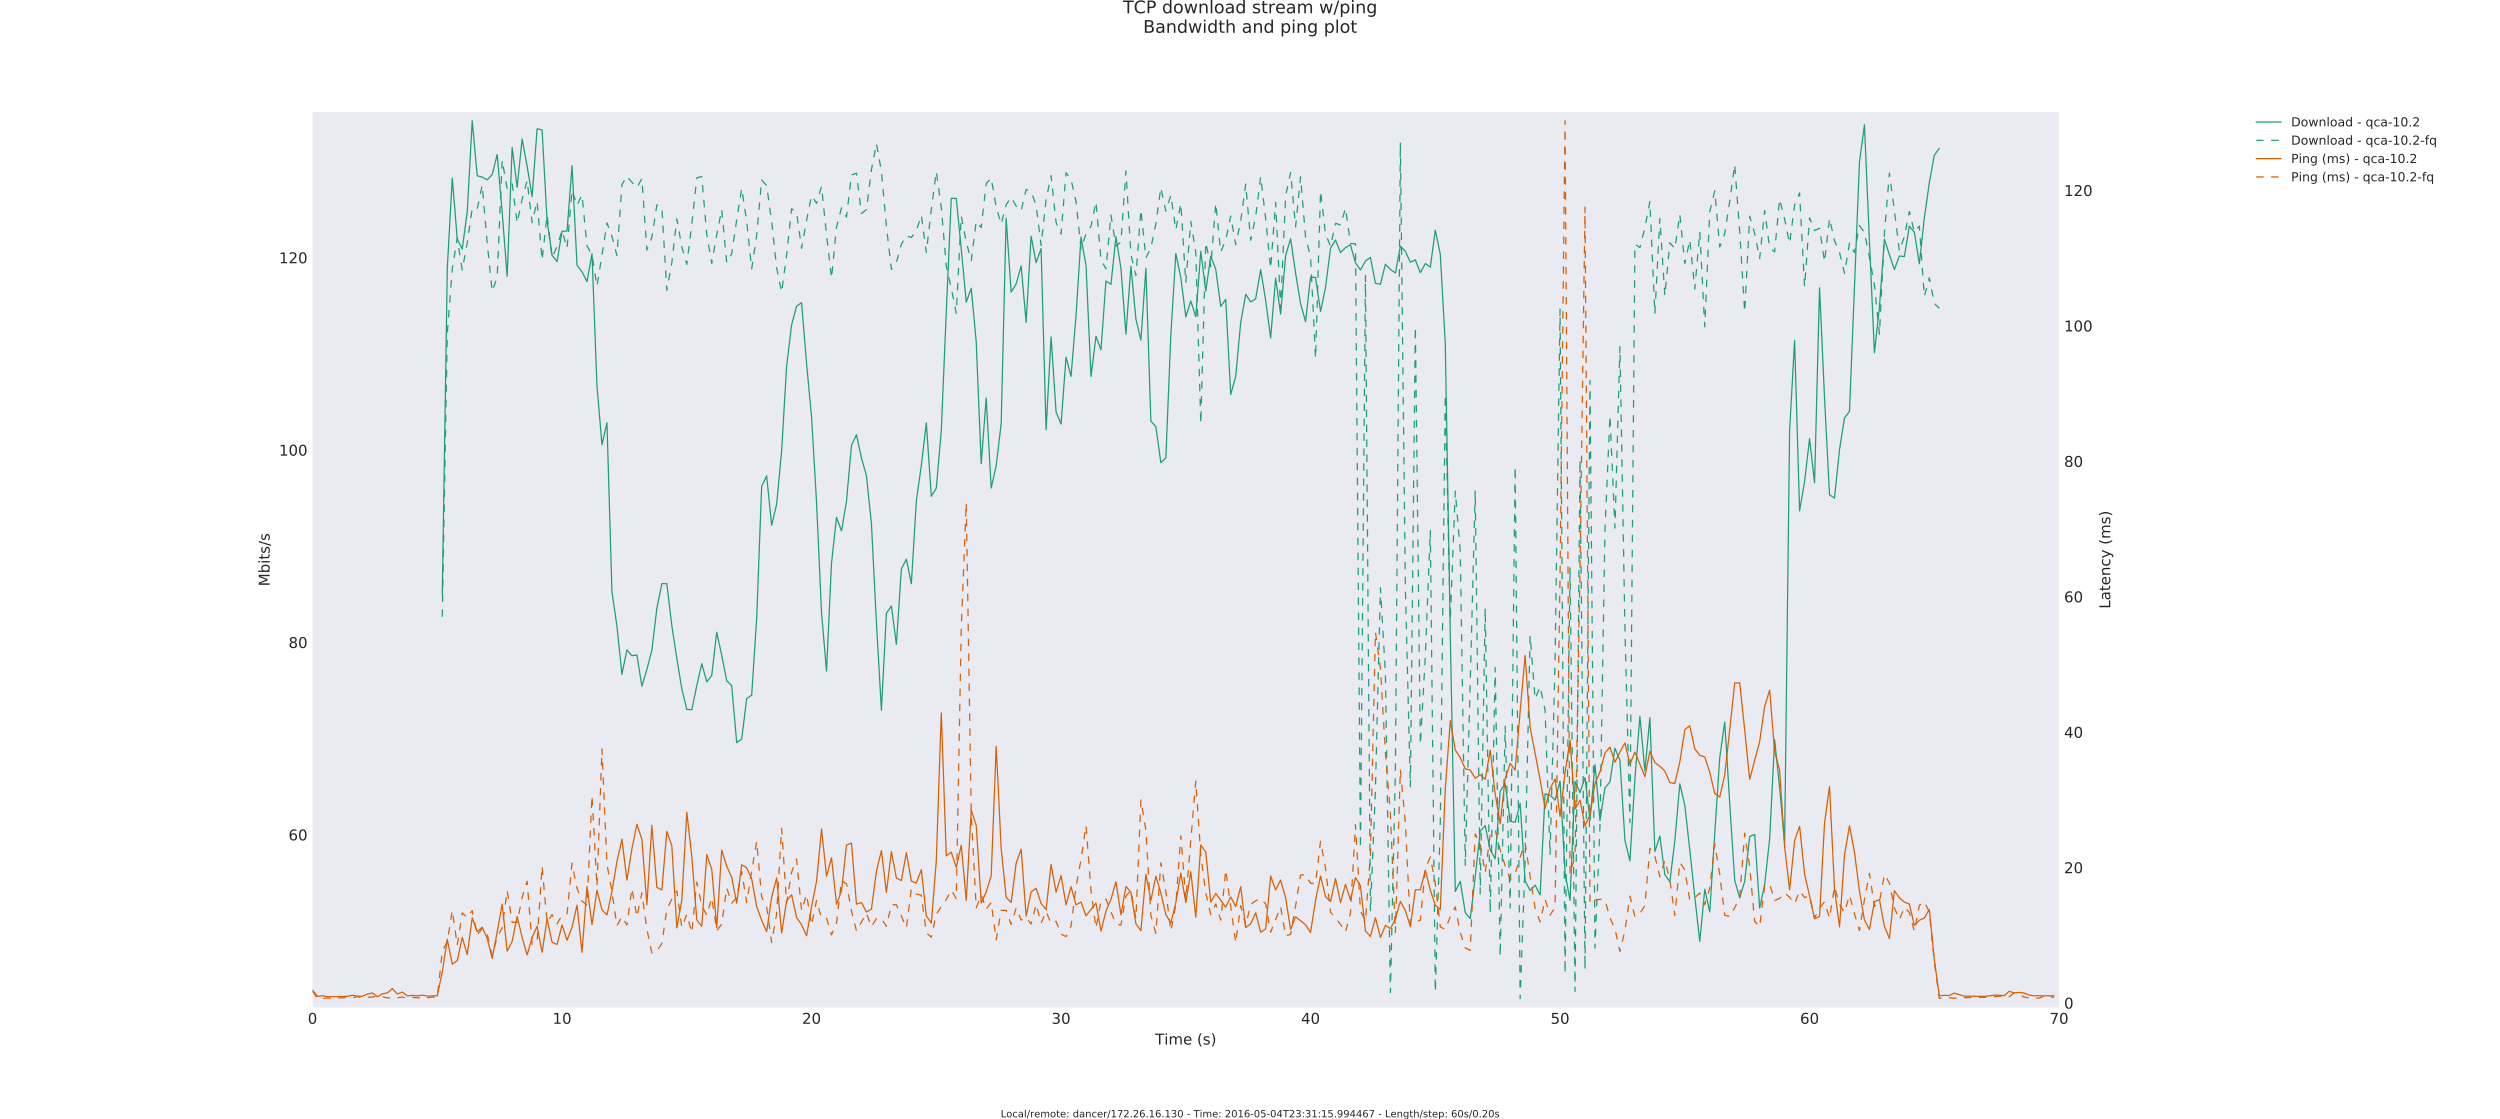 <?xml version="1.0" encoding="utf-8" standalone="no"?>
<!DOCTYPE svg PUBLIC "-//W3C//DTD SVG 1.1//EN"
  "http://www.w3.org/Graphics/SVG/1.1/DTD/svg11.dtd">
<!-- Created with matplotlib (http://matplotlib.org/) -->
<svg height="897pt" version="1.1" viewBox="0 0 2004 897" width="2004pt" xmlns="http://www.w3.org/2000/svg" xmlns:xlink="http://www.w3.org/1999/xlink">
 <defs>
  <style type="text/css">
*{stroke-linecap:butt;stroke-linejoin:round;stroke-miterlimit:100000;}
  </style>
 </defs>
 <g id="figure_1">
  <g id="patch_1">
   <path d="M 0 897.3 
L 2004.3 897.3 
L 2004.3 0 
L 0 0 
z
" style="fill:#ffffff;"/>
  </g>
  <g id="axes_1">
   <g id="patch_2">
    <path d="M 250.537 807.57 
L 1650.547 807.57 
L 1650.547 89.73 
L 250.537 89.73 
z
" style="fill:#eaeaf2;"/>
   </g>
   <g id="matplotlib.axis_1">
    <g id="xtick_1">
     <g id="line2d_1">
      <defs>
       <path d="M 0 0 
L 0 0 
" id="mc7f0526fbe" style="stroke:#262626;stroke-width:0.5;"/>
      </defs>
      <g>
       <use style="fill:#262626;stroke:#262626;stroke-width:0.5;" x="250.537" xlink:href="#mc7f0526fbe" y="807.57"/>
      </g>
     </g>
     <g id="line2d_2">
      <g>
       <use style="fill:#262626;stroke:#262626;stroke-width:0.5;" x="250.537" xlink:href="#mc7f0526fbe" y="89.73"/>
      </g>
     </g>
     <g id="text_1">
      <!-- 0 -->
      <defs>
       <path d="M 31.781 66.406 
Q 24.172 66.406 20.328 58.906 
Q 16.5 51.422 16.5 36.375 
Q 16.5 21.391 20.328 13.891 
Q 24.172 6.391 31.781 6.391 
Q 39.453 6.391 43.281 13.891 
Q 47.125 21.391 47.125 36.375 
Q 47.125 51.422 43.281 58.906 
Q 39.453 66.406 31.781 66.406 
M 31.781 74.219 
Q 44.047 74.219 50.516 64.516 
Q 56.984 54.828 56.984 36.375 
Q 56.984 17.969 50.516 8.266 
Q 44.047 -1.422 31.781 -1.422 
Q 19.531 -1.422 13.062 8.266 
Q 6.594 17.969 6.594 36.375 
Q 6.594 54.828 13.062 64.516 
Q 19.531 74.219 31.781 74.219 
" id="BitstreamVeraSans-Roman-30"/>
      </defs>
      <g style="fill:#262626;" transform="translate(246.72 820.688)scale(0.12 -0.12)">
       <use xlink:href="#BitstreamVeraSans-Roman-30"/>
      </g>
     </g>
    </g>
    <g id="xtick_2">
     <g id="line2d_3">
      <g>
       <use style="fill:#262626;stroke:#262626;stroke-width:0.5;" x="450.539" xlink:href="#mc7f0526fbe" y="807.57"/>
      </g>
     </g>
     <g id="line2d_4">
      <g>
       <use style="fill:#262626;stroke:#262626;stroke-width:0.5;" x="450.539" xlink:href="#mc7f0526fbe" y="89.73"/>
      </g>
     </g>
     <g id="text_2">
      <!-- 10 -->
      <defs>
       <path d="M 12.406 8.297 
L 28.516 8.297 
L 28.516 63.922 
L 10.984 60.406 
L 10.984 69.391 
L 28.422 72.906 
L 38.281 72.906 
L 38.281 8.297 
L 54.391 8.297 
L 54.391 0 
L 12.406 0 
z
" id="BitstreamVeraSans-Roman-31"/>
      </defs>
      <g style="fill:#262626;" transform="translate(442.904 820.688)scale(0.12 -0.12)">
       <use xlink:href="#BitstreamVeraSans-Roman-31"/>
       <use x="63.623" xlink:href="#BitstreamVeraSans-Roman-30"/>
      </g>
     </g>
    </g>
    <g id="xtick_3">
     <g id="line2d_5">
      <g>
       <use style="fill:#262626;stroke:#262626;stroke-width:0.5;" x="650.54" xlink:href="#mc7f0526fbe" y="807.57"/>
      </g>
     </g>
     <g id="line2d_6">
      <g>
       <use style="fill:#262626;stroke:#262626;stroke-width:0.5;" x="650.54" xlink:href="#mc7f0526fbe" y="89.73"/>
      </g>
     </g>
     <g id="text_3">
      <!-- 20 -->
      <defs>
       <path d="M 19.188 8.297 
L 53.609 8.297 
L 53.609 0 
L 7.328 0 
L 7.328 8.297 
Q 12.938 14.109 22.625 23.891 
Q 32.328 33.688 34.812 36.531 
Q 39.547 41.844 41.422 45.531 
Q 43.312 49.219 43.312 52.781 
Q 43.312 58.594 39.234 62.25 
Q 35.156 65.922 28.609 65.922 
Q 23.969 65.922 18.812 64.312 
Q 13.672 62.703 7.812 59.422 
L 7.812 69.391 
Q 13.766 71.781 18.938 73 
Q 24.125 74.219 28.422 74.219 
Q 39.75 74.219 46.484 68.547 
Q 53.219 62.891 53.219 53.422 
Q 53.219 48.922 51.531 44.891 
Q 49.859 40.875 45.406 35.406 
Q 44.188 33.984 37.641 27.219 
Q 31.109 20.453 19.188 8.297 
" id="BitstreamVeraSans-Roman-32"/>
      </defs>
      <g style="fill:#262626;" transform="translate(642.905 820.688)scale(0.12 -0.12)">
       <use xlink:href="#BitstreamVeraSans-Roman-32"/>
       <use x="63.623" xlink:href="#BitstreamVeraSans-Roman-30"/>
      </g>
     </g>
    </g>
    <g id="xtick_4">
     <g id="line2d_7">
      <g>
       <use style="fill:#262626;stroke:#262626;stroke-width:0.5;" x="850.542" xlink:href="#mc7f0526fbe" y="807.57"/>
      </g>
     </g>
     <g id="line2d_8">
      <g>
       <use style="fill:#262626;stroke:#262626;stroke-width:0.5;" x="850.542" xlink:href="#mc7f0526fbe" y="89.73"/>
      </g>
     </g>
     <g id="text_4">
      <!-- 30 -->
      <defs>
       <path d="M 40.578 39.312 
Q 47.656 37.797 51.625 33 
Q 55.609 28.219 55.609 21.188 
Q 55.609 10.406 48.188 4.484 
Q 40.766 -1.422 27.094 -1.422 
Q 22.516 -1.422 17.656 -0.516 
Q 12.797 0.391 7.625 2.203 
L 7.625 11.719 
Q 11.719 9.328 16.594 8.109 
Q 21.484 6.891 26.812 6.891 
Q 36.078 6.891 40.938 10.547 
Q 45.797 14.203 45.797 21.188 
Q 45.797 27.641 41.281 31.266 
Q 36.766 34.906 28.719 34.906 
L 20.219 34.906 
L 20.219 43.016 
L 29.109 43.016 
Q 36.375 43.016 40.234 45.922 
Q 44.094 48.828 44.094 54.297 
Q 44.094 59.906 40.109 62.906 
Q 36.141 65.922 28.719 65.922 
Q 24.656 65.922 20.016 65.031 
Q 15.375 64.156 9.812 62.312 
L 9.812 71.094 
Q 15.438 72.656 20.344 73.438 
Q 25.25 74.219 29.594 74.219 
Q 40.828 74.219 47.359 69.109 
Q 53.906 64.016 53.906 55.328 
Q 53.906 49.266 50.438 45.094 
Q 46.969 40.922 40.578 39.312 
" id="BitstreamVeraSans-Roman-33"/>
      </defs>
      <g style="fill:#262626;" transform="translate(842.907 820.688)scale(0.12 -0.12)">
       <use xlink:href="#BitstreamVeraSans-Roman-33"/>
       <use x="63.623" xlink:href="#BitstreamVeraSans-Roman-30"/>
      </g>
     </g>
    </g>
    <g id="xtick_5">
     <g id="line2d_9">
      <g>
       <use style="fill:#262626;stroke:#262626;stroke-width:0.5;" x="1050.543" xlink:href="#mc7f0526fbe" y="807.57"/>
      </g>
     </g>
     <g id="line2d_10">
      <g>
       <use style="fill:#262626;stroke:#262626;stroke-width:0.5;" x="1050.543" xlink:href="#mc7f0526fbe" y="89.73"/>
      </g>
     </g>
     <g id="text_5">
      <!-- 40 -->
      <defs>
       <path d="M 37.797 64.312 
L 12.891 25.391 
L 37.797 25.391 
z
M 35.203 72.906 
L 47.609 72.906 
L 47.609 25.391 
L 58.016 25.391 
L 58.016 17.188 
L 47.609 17.188 
L 47.609 0 
L 37.797 0 
L 37.797 17.188 
L 4.891 17.188 
L 4.891 26.703 
z
" id="BitstreamVeraSans-Roman-34"/>
      </defs>
      <g style="fill:#262626;" transform="translate(1042.908 820.688)scale(0.12 -0.12)">
       <use xlink:href="#BitstreamVeraSans-Roman-34"/>
       <use x="63.623" xlink:href="#BitstreamVeraSans-Roman-30"/>
      </g>
     </g>
    </g>
    <g id="xtick_6">
     <g id="line2d_11">
      <g>
       <use style="fill:#262626;stroke:#262626;stroke-width:0.5;" x="1250.544" xlink:href="#mc7f0526fbe" y="807.57"/>
      </g>
     </g>
     <g id="line2d_12">
      <g>
       <use style="fill:#262626;stroke:#262626;stroke-width:0.5;" x="1250.544" xlink:href="#mc7f0526fbe" y="89.73"/>
      </g>
     </g>
     <g id="text_6">
      <!-- 50 -->
      <defs>
       <path d="M 10.797 72.906 
L 49.516 72.906 
L 49.516 64.594 
L 19.828 64.594 
L 19.828 46.734 
Q 21.969 47.469 24.109 47.828 
Q 26.266 48.188 28.422 48.188 
Q 40.625 48.188 47.75 41.5 
Q 54.891 34.812 54.891 23.391 
Q 54.891 11.625 47.562 5.094 
Q 40.234 -1.422 26.906 -1.422 
Q 22.312 -1.422 17.547 -0.641 
Q 12.797 0.141 7.719 1.703 
L 7.719 11.625 
Q 12.109 9.234 16.797 8.062 
Q 21.484 6.891 26.703 6.891 
Q 35.156 6.891 40.078 11.328 
Q 45.016 15.766 45.016 23.391 
Q 45.016 31 40.078 35.438 
Q 35.156 39.891 26.703 39.891 
Q 22.75 39.891 18.812 39.016 
Q 14.891 38.141 10.797 36.281 
z
" id="BitstreamVeraSans-Roman-35"/>
      </defs>
      <g style="fill:#262626;" transform="translate(1242.909 820.688)scale(0.12 -0.12)">
       <use xlink:href="#BitstreamVeraSans-Roman-35"/>
       <use x="63.623" xlink:href="#BitstreamVeraSans-Roman-30"/>
      </g>
     </g>
    </g>
    <g id="xtick_7">
     <g id="line2d_13">
      <g>
       <use style="fill:#262626;stroke:#262626;stroke-width:0.5;" x="1450.546" xlink:href="#mc7f0526fbe" y="807.57"/>
      </g>
     </g>
     <g id="line2d_14">
      <g>
       <use style="fill:#262626;stroke:#262626;stroke-width:0.5;" x="1450.546" xlink:href="#mc7f0526fbe" y="89.73"/>
      </g>
     </g>
     <g id="text_7">
      <!-- 60 -->
      <defs>
       <path d="M 33.016 40.375 
Q 26.375 40.375 22.484 35.828 
Q 18.609 31.297 18.609 23.391 
Q 18.609 15.531 22.484 10.953 
Q 26.375 6.391 33.016 6.391 
Q 39.656 6.391 43.531 10.953 
Q 47.406 15.531 47.406 23.391 
Q 47.406 31.297 43.531 35.828 
Q 39.656 40.375 33.016 40.375 
M 52.594 71.297 
L 52.594 62.312 
Q 48.875 64.062 45.094 64.984 
Q 41.312 65.922 37.594 65.922 
Q 27.828 65.922 22.672 59.328 
Q 17.531 52.734 16.797 39.406 
Q 19.672 43.656 24.016 45.922 
Q 28.375 48.188 33.594 48.188 
Q 44.578 48.188 50.953 41.516 
Q 57.328 34.859 57.328 23.391 
Q 57.328 12.156 50.688 5.359 
Q 44.047 -1.422 33.016 -1.422 
Q 20.359 -1.422 13.672 8.266 
Q 6.984 17.969 6.984 36.375 
Q 6.984 53.656 15.188 63.938 
Q 23.391 74.219 37.203 74.219 
Q 40.922 74.219 44.703 73.484 
Q 48.484 72.75 52.594 71.297 
" id="BitstreamVeraSans-Roman-36"/>
      </defs>
      <g style="fill:#262626;" transform="translate(1442.911 820.688)scale(0.12 -0.12)">
       <use xlink:href="#BitstreamVeraSans-Roman-36"/>
       <use x="63.623" xlink:href="#BitstreamVeraSans-Roman-30"/>
      </g>
     </g>
    </g>
    <g id="xtick_8">
     <g id="line2d_15">
      <g>
       <use style="fill:#262626;stroke:#262626;stroke-width:0.5;" x="1650.547" xlink:href="#mc7f0526fbe" y="807.57"/>
      </g>
     </g>
     <g id="line2d_16">
      <g>
       <use style="fill:#262626;stroke:#262626;stroke-width:0.5;" x="1650.547" xlink:href="#mc7f0526fbe" y="89.73"/>
      </g>
     </g>
     <g id="text_8">
      <!-- 70 -->
      <defs>
       <path d="M 8.203 72.906 
L 55.078 72.906 
L 55.078 68.703 
L 28.609 0 
L 18.312 0 
L 43.219 64.594 
L 8.203 64.594 
z
" id="BitstreamVeraSans-Roman-37"/>
      </defs>
      <g style="fill:#262626;" transform="translate(1642.912 820.688)scale(0.12 -0.12)">
       <use xlink:href="#BitstreamVeraSans-Roman-37"/>
       <use x="63.623" xlink:href="#BitstreamVeraSans-Roman-30"/>
      </g>
     </g>
    </g>
    <g id="xtick_9">
     <g id="line2d_17">
      <g>
       <use style="fill:#262626;stroke:#262626;stroke-width:0.5;" x="290.538" xlink:href="#mc7f0526fbe" y="807.57"/>
      </g>
     </g>
     <g id="line2d_18">
      <g>
       <use style="fill:#262626;stroke:#262626;stroke-width:0.5;" x="290.538" xlink:href="#mc7f0526fbe" y="89.73"/>
      </g>
     </g>
    </g>
    <g id="xtick_10">
     <g id="line2d_19">
      <g>
       <use style="fill:#262626;stroke:#262626;stroke-width:0.5;" x="330.538" xlink:href="#mc7f0526fbe" y="807.57"/>
      </g>
     </g>
     <g id="line2d_20">
      <g>
       <use style="fill:#262626;stroke:#262626;stroke-width:0.5;" x="330.538" xlink:href="#mc7f0526fbe" y="89.73"/>
      </g>
     </g>
    </g>
    <g id="xtick_11">
     <g id="line2d_21">
      <g>
       <use style="fill:#262626;stroke:#262626;stroke-width:0.5;" x="370.538" xlink:href="#mc7f0526fbe" y="807.57"/>
      </g>
     </g>
     <g id="line2d_22">
      <g>
       <use style="fill:#262626;stroke:#262626;stroke-width:0.5;" x="370.538" xlink:href="#mc7f0526fbe" y="89.73"/>
      </g>
     </g>
    </g>
    <g id="xtick_12">
     <g id="line2d_23">
      <g>
       <use style="fill:#262626;stroke:#262626;stroke-width:0.5;" x="410.539" xlink:href="#mc7f0526fbe" y="807.57"/>
      </g>
     </g>
     <g id="line2d_24">
      <g>
       <use style="fill:#262626;stroke:#262626;stroke-width:0.5;" x="410.539" xlink:href="#mc7f0526fbe" y="89.73"/>
      </g>
     </g>
    </g>
    <g id="xtick_13">
     <g id="line2d_25">
      <g>
       <use style="fill:#262626;stroke:#262626;stroke-width:0.5;" x="490.539" xlink:href="#mc7f0526fbe" y="807.57"/>
      </g>
     </g>
     <g id="line2d_26">
      <g>
       <use style="fill:#262626;stroke:#262626;stroke-width:0.5;" x="490.539" xlink:href="#mc7f0526fbe" y="89.73"/>
      </g>
     </g>
    </g>
    <g id="xtick_14">
     <g id="line2d_27">
      <g>
       <use style="fill:#262626;stroke:#262626;stroke-width:0.5;" x="530.539" xlink:href="#mc7f0526fbe" y="807.57"/>
      </g>
     </g>
     <g id="line2d_28">
      <g>
       <use style="fill:#262626;stroke:#262626;stroke-width:0.5;" x="530.539" xlink:href="#mc7f0526fbe" y="89.73"/>
      </g>
     </g>
    </g>
    <g id="xtick_15">
     <g id="line2d_29">
      <g>
       <use style="fill:#262626;stroke:#262626;stroke-width:0.5;" x="570.54" xlink:href="#mc7f0526fbe" y="807.57"/>
      </g>
     </g>
     <g id="line2d_30">
      <g>
       <use style="fill:#262626;stroke:#262626;stroke-width:0.5;" x="570.54" xlink:href="#mc7f0526fbe" y="89.73"/>
      </g>
     </g>
    </g>
    <g id="xtick_16">
     <g id="line2d_31">
      <g>
       <use style="fill:#262626;stroke:#262626;stroke-width:0.5;" x="610.54" xlink:href="#mc7f0526fbe" y="807.57"/>
      </g>
     </g>
     <g id="line2d_32">
      <g>
       <use style="fill:#262626;stroke:#262626;stroke-width:0.5;" x="610.54" xlink:href="#mc7f0526fbe" y="89.73"/>
      </g>
     </g>
    </g>
    <g id="xtick_17">
     <g id="line2d_33">
      <g>
       <use style="fill:#262626;stroke:#262626;stroke-width:0.5;" x="690.54" xlink:href="#mc7f0526fbe" y="807.57"/>
      </g>
     </g>
     <g id="line2d_34">
      <g>
       <use style="fill:#262626;stroke:#262626;stroke-width:0.5;" x="690.54" xlink:href="#mc7f0526fbe" y="89.73"/>
      </g>
     </g>
    </g>
    <g id="xtick_18">
     <g id="line2d_35">
      <g>
       <use style="fill:#262626;stroke:#262626;stroke-width:0.5;" x="730.541" xlink:href="#mc7f0526fbe" y="807.57"/>
      </g>
     </g>
     <g id="line2d_36">
      <g>
       <use style="fill:#262626;stroke:#262626;stroke-width:0.5;" x="730.541" xlink:href="#mc7f0526fbe" y="89.73"/>
      </g>
     </g>
    </g>
    <g id="xtick_19">
     <g id="line2d_37">
      <g>
       <use style="fill:#262626;stroke:#262626;stroke-width:0.5;" x="770.541" xlink:href="#mc7f0526fbe" y="807.57"/>
      </g>
     </g>
     <g id="line2d_38">
      <g>
       <use style="fill:#262626;stroke:#262626;stroke-width:0.5;" x="770.541" xlink:href="#mc7f0526fbe" y="89.73"/>
      </g>
     </g>
    </g>
    <g id="xtick_20">
     <g id="line2d_39">
      <g>
       <use style="fill:#262626;stroke:#262626;stroke-width:0.5;" x="810.541" xlink:href="#mc7f0526fbe" y="807.57"/>
      </g>
     </g>
     <g id="line2d_40">
      <g>
       <use style="fill:#262626;stroke:#262626;stroke-width:0.5;" x="810.541" xlink:href="#mc7f0526fbe" y="89.73"/>
      </g>
     </g>
    </g>
    <g id="xtick_21">
     <g id="line2d_41">
      <g>
       <use style="fill:#262626;stroke:#262626;stroke-width:0.5;" x="890.542" xlink:href="#mc7f0526fbe" y="807.57"/>
      </g>
     </g>
     <g id="line2d_42">
      <g>
       <use style="fill:#262626;stroke:#262626;stroke-width:0.5;" x="890.542" xlink:href="#mc7f0526fbe" y="89.73"/>
      </g>
     </g>
    </g>
    <g id="xtick_22">
     <g id="line2d_43">
      <g>
       <use style="fill:#262626;stroke:#262626;stroke-width:0.5;" x="930.542" xlink:href="#mc7f0526fbe" y="807.57"/>
      </g>
     </g>
     <g id="line2d_44">
      <g>
       <use style="fill:#262626;stroke:#262626;stroke-width:0.5;" x="930.542" xlink:href="#mc7f0526fbe" y="89.73"/>
      </g>
     </g>
    </g>
    <g id="xtick_23">
     <g id="line2d_45">
      <g>
       <use style="fill:#262626;stroke:#262626;stroke-width:0.5;" x="970.542" xlink:href="#mc7f0526fbe" y="807.57"/>
      </g>
     </g>
     <g id="line2d_46">
      <g>
       <use style="fill:#262626;stroke:#262626;stroke-width:0.5;" x="970.542" xlink:href="#mc7f0526fbe" y="89.73"/>
      </g>
     </g>
    </g>
    <g id="xtick_24">
     <g id="line2d_47">
      <g>
       <use style="fill:#262626;stroke:#262626;stroke-width:0.5;" x="1010.543" xlink:href="#mc7f0526fbe" y="807.57"/>
      </g>
     </g>
     <g id="line2d_48">
      <g>
       <use style="fill:#262626;stroke:#262626;stroke-width:0.5;" x="1010.543" xlink:href="#mc7f0526fbe" y="89.73"/>
      </g>
     </g>
    </g>
    <g id="xtick_25">
     <g id="line2d_49">
      <g>
       <use style="fill:#262626;stroke:#262626;stroke-width:0.5;" x="1090.543" xlink:href="#mc7f0526fbe" y="807.57"/>
      </g>
     </g>
     <g id="line2d_50">
      <g>
       <use style="fill:#262626;stroke:#262626;stroke-width:0.5;" x="1090.543" xlink:href="#mc7f0526fbe" y="89.73"/>
      </g>
     </g>
    </g>
    <g id="xtick_26">
     <g id="line2d_51">
      <g>
       <use style="fill:#262626;stroke:#262626;stroke-width:0.5;" x="1130.543" xlink:href="#mc7f0526fbe" y="807.57"/>
      </g>
     </g>
     <g id="line2d_52">
      <g>
       <use style="fill:#262626;stroke:#262626;stroke-width:0.5;" x="1130.543" xlink:href="#mc7f0526fbe" y="89.73"/>
      </g>
     </g>
    </g>
    <g id="xtick_27">
     <g id="line2d_53">
      <g>
       <use style="fill:#262626;stroke:#262626;stroke-width:0.5;" x="1170.544" xlink:href="#mc7f0526fbe" y="807.57"/>
      </g>
     </g>
     <g id="line2d_54">
      <g>
       <use style="fill:#262626;stroke:#262626;stroke-width:0.5;" x="1170.544" xlink:href="#mc7f0526fbe" y="89.73"/>
      </g>
     </g>
    </g>
    <g id="xtick_28">
     <g id="line2d_55">
      <g>
       <use style="fill:#262626;stroke:#262626;stroke-width:0.5;" x="1210.544" xlink:href="#mc7f0526fbe" y="807.57"/>
      </g>
     </g>
     <g id="line2d_56">
      <g>
       <use style="fill:#262626;stroke:#262626;stroke-width:0.5;" x="1210.544" xlink:href="#mc7f0526fbe" y="89.73"/>
      </g>
     </g>
    </g>
    <g id="xtick_29">
     <g id="line2d_57">
      <g>
       <use style="fill:#262626;stroke:#262626;stroke-width:0.5;" x="1290.544" xlink:href="#mc7f0526fbe" y="807.57"/>
      </g>
     </g>
     <g id="line2d_58">
      <g>
       <use style="fill:#262626;stroke:#262626;stroke-width:0.5;" x="1290.544" xlink:href="#mc7f0526fbe" y="89.73"/>
      </g>
     </g>
    </g>
    <g id="xtick_30">
     <g id="line2d_59">
      <g>
       <use style="fill:#262626;stroke:#262626;stroke-width:0.5;" x="1330.545" xlink:href="#mc7f0526fbe" y="807.57"/>
      </g>
     </g>
     <g id="line2d_60">
      <g>
       <use style="fill:#262626;stroke:#262626;stroke-width:0.5;" x="1330.545" xlink:href="#mc7f0526fbe" y="89.73"/>
      </g>
     </g>
    </g>
    <g id="xtick_31">
     <g id="line2d_61">
      <g>
       <use style="fill:#262626;stroke:#262626;stroke-width:0.5;" x="1370.545" xlink:href="#mc7f0526fbe" y="807.57"/>
      </g>
     </g>
     <g id="line2d_62">
      <g>
       <use style="fill:#262626;stroke:#262626;stroke-width:0.5;" x="1370.545" xlink:href="#mc7f0526fbe" y="89.73"/>
      </g>
     </g>
    </g>
    <g id="xtick_32">
     <g id="line2d_63">
      <g>
       <use style="fill:#262626;stroke:#262626;stroke-width:0.5;" x="1410.545" xlink:href="#mc7f0526fbe" y="807.57"/>
      </g>
     </g>
     <g id="line2d_64">
      <g>
       <use style="fill:#262626;stroke:#262626;stroke-width:0.5;" x="1410.545" xlink:href="#mc7f0526fbe" y="89.73"/>
      </g>
     </g>
    </g>
    <g id="xtick_33">
     <g id="line2d_65">
      <g>
       <use style="fill:#262626;stroke:#262626;stroke-width:0.5;" x="1490.546" xlink:href="#mc7f0526fbe" y="807.57"/>
      </g>
     </g>
     <g id="line2d_66">
      <g>
       <use style="fill:#262626;stroke:#262626;stroke-width:0.5;" x="1490.546" xlink:href="#mc7f0526fbe" y="89.73"/>
      </g>
     </g>
    </g>
    <g id="xtick_34">
     <g id="line2d_67">
      <g>
       <use style="fill:#262626;stroke:#262626;stroke-width:0.5;" x="1530.546" xlink:href="#mc7f0526fbe" y="807.57"/>
      </g>
     </g>
     <g id="line2d_68">
      <g>
       <use style="fill:#262626;stroke:#262626;stroke-width:0.5;" x="1530.546" xlink:href="#mc7f0526fbe" y="89.73"/>
      </g>
     </g>
    </g>
    <g id="xtick_35">
     <g id="line2d_69">
      <g>
       <use style="fill:#262626;stroke:#262626;stroke-width:0.5;" x="1570.546" xlink:href="#mc7f0526fbe" y="807.57"/>
      </g>
     </g>
     <g id="line2d_70">
      <g>
       <use style="fill:#262626;stroke:#262626;stroke-width:0.5;" x="1570.546" xlink:href="#mc7f0526fbe" y="89.73"/>
      </g>
     </g>
    </g>
    <g id="xtick_36">
     <g id="line2d_71">
      <g>
       <use style="fill:#262626;stroke:#262626;stroke-width:0.5;" x="1610.547" xlink:href="#mc7f0526fbe" y="807.57"/>
      </g>
     </g>
     <g id="line2d_72">
      <g>
       <use style="fill:#262626;stroke:#262626;stroke-width:0.5;" x="1610.547" xlink:href="#mc7f0526fbe" y="89.73"/>
      </g>
     </g>
    </g>
    <g id="text_9">
     <!-- Time (s) -->
     <defs>
      <path id="BitstreamVeraSans-Roman-20"/>
      <path d="M 8.016 75.875 
L 15.828 75.875 
Q 23.141 64.359 26.781 53.312 
Q 30.422 42.281 30.422 31.391 
Q 30.422 20.453 26.781 9.375 
Q 23.141 -1.703 15.828 -13.188 
L 8.016 -13.188 
Q 14.5 -2 17.703 9.062 
Q 20.906 20.125 20.906 31.391 
Q 20.906 42.672 17.703 53.656 
Q 14.5 64.656 8.016 75.875 
" id="BitstreamVeraSans-Roman-29"/>
      <path d="M 31 75.875 
Q 24.469 64.656 21.281 53.656 
Q 18.109 42.672 18.109 31.391 
Q 18.109 20.125 21.312 9.062 
Q 24.516 -2 31 -13.188 
L 23.188 -13.188 
Q 15.875 -1.703 12.234 9.375 
Q 8.594 20.453 8.594 31.391 
Q 8.594 42.281 12.203 53.312 
Q 15.828 64.359 23.188 75.875 
z
" id="BitstreamVeraSans-Roman-28"/>
      <path d="M 9.422 54.688 
L 18.406 54.688 
L 18.406 0 
L 9.422 0 
z
M 9.422 75.984 
L 18.406 75.984 
L 18.406 64.594 
L 9.422 64.594 
z
" id="BitstreamVeraSans-Roman-69"/>
      <path d="M 52 44.188 
Q 55.375 50.25 60.062 53.125 
Q 64.75 56 71.094 56 
Q 79.641 56 84.281 50.016 
Q 88.922 44.047 88.922 33.016 
L 88.922 0 
L 79.891 0 
L 79.891 32.719 
Q 79.891 40.578 77.094 44.375 
Q 74.312 48.188 68.609 48.188 
Q 61.625 48.188 57.562 43.547 
Q 53.516 38.922 53.516 30.906 
L 53.516 0 
L 44.484 0 
L 44.484 32.719 
Q 44.484 40.625 41.703 44.406 
Q 38.922 48.188 33.109 48.188 
Q 26.219 48.188 22.156 43.531 
Q 18.109 38.875 18.109 30.906 
L 18.109 0 
L 9.078 0 
L 9.078 54.688 
L 18.109 54.688 
L 18.109 46.188 
Q 21.188 51.219 25.484 53.609 
Q 29.781 56 35.688 56 
Q 41.656 56 45.828 52.969 
Q 50 49.953 52 44.188 
" id="BitstreamVeraSans-Roman-6d"/>
      <path d="M 56.203 29.594 
L 56.203 25.203 
L 14.891 25.203 
Q 15.484 15.922 20.484 11.062 
Q 25.484 6.203 34.422 6.203 
Q 39.594 6.203 44.453 7.469 
Q 49.312 8.734 54.109 11.281 
L 54.109 2.781 
Q 49.266 0.734 44.188 -0.344 
Q 39.109 -1.422 33.891 -1.422 
Q 20.797 -1.422 13.156 6.188 
Q 5.516 13.812 5.516 26.812 
Q 5.516 40.234 12.766 48.109 
Q 20.016 56 32.328 56 
Q 43.359 56 49.781 48.891 
Q 56.203 41.797 56.203 29.594 
M 47.219 32.234 
Q 47.125 39.594 43.094 43.984 
Q 39.062 48.391 32.422 48.391 
Q 24.906 48.391 20.391 44.141 
Q 15.875 39.891 15.188 32.172 
z
" id="BitstreamVeraSans-Roman-65"/>
      <path d="M -0.297 72.906 
L 61.375 72.906 
L 61.375 64.594 
L 35.5 64.594 
L 35.5 0 
L 25.594 0 
L 25.594 64.594 
L -0.297 64.594 
z
" id="BitstreamVeraSans-Roman-54"/>
      <path d="M 44.281 53.078 
L 44.281 44.578 
Q 40.484 46.531 36.375 47.5 
Q 32.281 48.484 27.875 48.484 
Q 21.188 48.484 17.844 46.438 
Q 14.5 44.391 14.5 40.281 
Q 14.5 37.156 16.891 35.375 
Q 19.281 33.594 26.516 31.984 
L 29.594 31.297 
Q 39.156 29.25 43.188 25.516 
Q 47.219 21.781 47.219 15.094 
Q 47.219 7.469 41.188 3.016 
Q 35.156 -1.422 24.609 -1.422 
Q 20.219 -1.422 15.453 -0.562 
Q 10.688 0.297 5.422 2 
L 5.422 11.281 
Q 10.406 8.688 15.234 7.391 
Q 20.062 6.109 24.812 6.109 
Q 31.156 6.109 34.562 8.281 
Q 37.984 10.453 37.984 14.406 
Q 37.984 18.062 35.516 20.016 
Q 33.062 21.969 24.703 23.781 
L 21.578 24.516 
Q 13.234 26.266 9.516 29.906 
Q 5.812 33.547 5.812 39.891 
Q 5.812 47.609 11.281 51.797 
Q 16.75 56 26.812 56 
Q 31.781 56 36.172 55.266 
Q 40.578 54.547 44.281 53.078 
" id="BitstreamVeraSans-Roman-73"/>
     </defs>
     <g style="fill:#262626;" transform="translate(925.963 837.302)scale(0.12 -0.12)">
      <use xlink:href="#BitstreamVeraSans-Roman-54"/>
      <use x="61.037" xlink:href="#BitstreamVeraSans-Roman-69"/>
      <use x="88.82" xlink:href="#BitstreamVeraSans-Roman-6d"/>
      <use x="186.232" xlink:href="#BitstreamVeraSans-Roman-65"/>
      <use x="247.756" xlink:href="#BitstreamVeraSans-Roman-20"/>
      <use x="279.543" xlink:href="#BitstreamVeraSans-Roman-28"/>
      <use x="318.557" xlink:href="#BitstreamVeraSans-Roman-73"/>
      <use x="370.656" xlink:href="#BitstreamVeraSans-Roman-29"/>
     </g>
    </g>
   </g>
   <g id="matplotlib.axis_2">
    <g id="ytick_1">
     <g id="line2d_73">
      <g>
       <use style="fill:#262626;stroke:#262626;stroke-width:0.5;" x="250.537" xlink:href="#mc7f0526fbe" y="670.352"/>
      </g>
     </g>
     <g id="text_10">
      <!-- 60 -->
      <g style="fill:#262626;" transform="translate(231.268 673.663)scale(0.12 -0.12)">
       <use xlink:href="#BitstreamVeraSans-Roman-36"/>
       <use x="63.623" xlink:href="#BitstreamVeraSans-Roman-30"/>
      </g>
     </g>
    </g>
    <g id="ytick_2">
     <g id="line2d_74">
      <g>
       <use style="fill:#262626;stroke:#262626;stroke-width:0.5;" x="250.537" xlink:href="#mc7f0526fbe" y="516.146"/>
      </g>
     </g>
     <g id="text_11">
      <!-- 80 -->
      <defs>
       <path d="M 31.781 34.625 
Q 24.75 34.625 20.719 30.859 
Q 16.703 27.094 16.703 20.516 
Q 16.703 13.922 20.719 10.156 
Q 24.75 6.391 31.781 6.391 
Q 38.812 6.391 42.859 10.172 
Q 46.922 13.969 46.922 20.516 
Q 46.922 27.094 42.891 30.859 
Q 38.875 34.625 31.781 34.625 
M 21.922 38.812 
Q 15.578 40.375 12.031 44.719 
Q 8.5 49.078 8.5 55.328 
Q 8.5 64.062 14.719 69.141 
Q 20.953 74.219 31.781 74.219 
Q 42.672 74.219 48.875 69.141 
Q 55.078 64.062 55.078 55.328 
Q 55.078 49.078 51.531 44.719 
Q 48 40.375 41.703 38.812 
Q 48.828 37.156 52.797 32.312 
Q 56.781 27.484 56.781 20.516 
Q 56.781 9.906 50.312 4.234 
Q 43.844 -1.422 31.781 -1.422 
Q 19.734 -1.422 13.25 4.234 
Q 6.781 9.906 6.781 20.516 
Q 6.781 27.484 10.781 32.312 
Q 14.797 37.156 21.922 38.812 
M 18.312 54.391 
Q 18.312 48.734 21.844 45.562 
Q 25.391 42.391 31.781 42.391 
Q 38.141 42.391 41.719 45.562 
Q 45.312 48.734 45.312 54.391 
Q 45.312 60.062 41.719 63.234 
Q 38.141 66.406 31.781 66.406 
Q 25.391 66.406 21.844 63.234 
Q 18.312 60.062 18.312 54.391 
" id="BitstreamVeraSans-Roman-38"/>
      </defs>
      <g style="fill:#262626;" transform="translate(231.268 519.457)scale(0.12 -0.12)">
       <use xlink:href="#BitstreamVeraSans-Roman-38"/>
       <use x="63.623" xlink:href="#BitstreamVeraSans-Roman-30"/>
      </g>
     </g>
    </g>
    <g id="ytick_3">
     <g id="line2d_75">
      <g>
       <use style="fill:#262626;stroke:#262626;stroke-width:0.5;" x="250.537" xlink:href="#mc7f0526fbe" y="361.94"/>
      </g>
     </g>
     <g id="text_12">
      <!-- 100 -->
      <g style="fill:#262626;" transform="translate(223.632 365.251)scale(0.12 -0.12)">
       <use xlink:href="#BitstreamVeraSans-Roman-31"/>
       <use x="63.623" xlink:href="#BitstreamVeraSans-Roman-30"/>
       <use x="127.246" xlink:href="#BitstreamVeraSans-Roman-30"/>
      </g>
     </g>
    </g>
    <g id="ytick_4">
     <g id="line2d_76">
      <g>
       <use style="fill:#262626;stroke:#262626;stroke-width:0.5;" x="250.537" xlink:href="#mc7f0526fbe" y="207.734"/>
      </g>
     </g>
     <g id="text_13">
      <!-- 120 -->
      <g style="fill:#262626;" transform="translate(223.632 211.045)scale(0.12 -0.12)">
       <use xlink:href="#BitstreamVeraSans-Roman-31"/>
       <use x="63.623" xlink:href="#BitstreamVeraSans-Roman-32"/>
       <use x="127.246" xlink:href="#BitstreamVeraSans-Roman-30"/>
      </g>
     </g>
    </g>
    <g id="ytick_5">
     <g id="line2d_77">
      <g>
       <use style="fill:#262626;stroke:#262626;stroke-width:0.5;" x="250.537" xlink:href="#mc7f0526fbe" y="786.007"/>
      </g>
     </g>
    </g>
    <g id="ytick_6">
     <g id="line2d_78">
      <g>
       <use style="fill:#262626;stroke:#262626;stroke-width:0.5;" x="250.537" xlink:href="#mc7f0526fbe" y="747.455"/>
      </g>
     </g>
    </g>
    <g id="ytick_7">
     <g id="line2d_79">
      <g>
       <use style="fill:#262626;stroke:#262626;stroke-width:0.5;" x="250.537" xlink:href="#mc7f0526fbe" y="708.904"/>
      </g>
     </g>
    </g>
    <g id="ytick_8">
     <g id="line2d_80">
      <g>
       <use style="fill:#262626;stroke:#262626;stroke-width:0.5;" x="250.537" xlink:href="#mc7f0526fbe" y="631.801"/>
      </g>
     </g>
    </g>
    <g id="ytick_9">
     <g id="line2d_81">
      <g>
       <use style="fill:#262626;stroke:#262626;stroke-width:0.5;" x="250.537" xlink:href="#mc7f0526fbe" y="593.249"/>
      </g>
     </g>
    </g>
    <g id="ytick_10">
     <g id="line2d_82">
      <g>
       <use style="fill:#262626;stroke:#262626;stroke-width:0.5;" x="250.537" xlink:href="#mc7f0526fbe" y="554.698"/>
      </g>
     </g>
    </g>
    <g id="ytick_11">
     <g id="line2d_83">
      <g>
       <use style="fill:#262626;stroke:#262626;stroke-width:0.5;" x="250.537" xlink:href="#mc7f0526fbe" y="477.594"/>
      </g>
     </g>
    </g>
    <g id="ytick_12">
     <g id="line2d_84">
      <g>
       <use style="fill:#262626;stroke:#262626;stroke-width:0.5;" x="250.537" xlink:href="#mc7f0526fbe" y="439.043"/>
      </g>
     </g>
    </g>
    <g id="ytick_13">
     <g id="line2d_85">
      <g>
       <use style="fill:#262626;stroke:#262626;stroke-width:0.5;" x="250.537" xlink:href="#mc7f0526fbe" y="400.491"/>
      </g>
     </g>
    </g>
    <g id="ytick_14">
     <g id="line2d_86">
      <g>
       <use style="fill:#262626;stroke:#262626;stroke-width:0.5;" x="250.537" xlink:href="#mc7f0526fbe" y="323.388"/>
      </g>
     </g>
    </g>
    <g id="ytick_15">
     <g id="line2d_87">
      <g>
       <use style="fill:#262626;stroke:#262626;stroke-width:0.5;" x="250.537" xlink:href="#mc7f0526fbe" y="284.837"/>
      </g>
     </g>
    </g>
    <g id="ytick_16">
     <g id="line2d_88">
      <g>
       <use style="fill:#262626;stroke:#262626;stroke-width:0.5;" x="250.537" xlink:href="#mc7f0526fbe" y="246.285"/>
      </g>
     </g>
    </g>
    <g id="ytick_17">
     <g id="line2d_89">
      <g>
       <use style="fill:#262626;stroke:#262626;stroke-width:0.5;" x="250.537" xlink:href="#mc7f0526fbe" y="169.182"/>
      </g>
     </g>
    </g>
    <g id="ytick_18">
     <g id="line2d_90">
      <g>
       <use style="fill:#262626;stroke:#262626;stroke-width:0.5;" x="250.537" xlink:href="#mc7f0526fbe" y="130.631"/>
      </g>
     </g>
    </g>
    <g id="ytick_19">
     <g id="line2d_91">
      <g>
       <use style="fill:#262626;stroke:#262626;stroke-width:0.5;" x="250.537" xlink:href="#mc7f0526fbe" y="92.079"/>
      </g>
     </g>
    </g>
    <g id="text_14">
     <!-- Mbits/s -->
     <defs>
      <path d="M 18.312 70.219 
L 18.312 54.688 
L 36.812 54.688 
L 36.812 47.703 
L 18.312 47.703 
L 18.312 18.016 
Q 18.312 11.328 20.141 9.422 
Q 21.969 7.516 27.594 7.516 
L 36.812 7.516 
L 36.812 0 
L 27.594 0 
Q 17.188 0 13.234 3.875 
Q 9.281 7.766 9.281 18.016 
L 9.281 47.703 
L 2.688 47.703 
L 2.688 54.688 
L 9.281 54.688 
L 9.281 70.219 
z
" id="BitstreamVeraSans-Roman-74"/>
      <path d="M 9.812 72.906 
L 24.516 72.906 
L 43.109 23.297 
L 61.812 72.906 
L 76.516 72.906 
L 76.516 0 
L 66.891 0 
L 66.891 64.016 
L 48.094 14.016 
L 38.188 14.016 
L 19.391 64.016 
L 19.391 0 
L 9.812 0 
z
" id="BitstreamVeraSans-Roman-4d"/>
      <path d="M 25.391 72.906 
L 33.688 72.906 
L 8.297 -9.281 
L 0 -9.281 
z
" id="BitstreamVeraSans-Roman-2f"/>
      <path d="M 48.688 27.297 
Q 48.688 37.203 44.609 42.844 
Q 40.531 48.484 33.406 48.484 
Q 26.266 48.484 22.188 42.844 
Q 18.109 37.203 18.109 27.297 
Q 18.109 17.391 22.188 11.75 
Q 26.266 6.109 33.406 6.109 
Q 40.531 6.109 44.609 11.75 
Q 48.688 17.391 48.688 27.297 
M 18.109 46.391 
Q 20.953 51.266 25.266 53.625 
Q 29.594 56 35.594 56 
Q 45.562 56 51.781 48.094 
Q 58.016 40.188 58.016 27.297 
Q 58.016 14.406 51.781 6.484 
Q 45.562 -1.422 35.594 -1.422 
Q 29.594 -1.422 25.266 0.953 
Q 20.953 3.328 18.109 8.203 
L 18.109 0 
L 9.078 0 
L 9.078 75.984 
L 18.109 75.984 
z
" id="BitstreamVeraSans-Roman-62"/>
     </defs>
     <g style="fill:#262626;" transform="translate(216.137 469.928)rotate(-90.0)scale(0.12 -0.12)">
      <use xlink:href="#BitstreamVeraSans-Roman-4d"/>
      <use x="86.279" xlink:href="#BitstreamVeraSans-Roman-62"/>
      <use x="149.756" xlink:href="#BitstreamVeraSans-Roman-69"/>
      <use x="177.539" xlink:href="#BitstreamVeraSans-Roman-74"/>
      <use x="216.748" xlink:href="#BitstreamVeraSans-Roman-73"/>
      <use x="268.848" xlink:href="#BitstreamVeraSans-Roman-2f"/>
      <use x="302.539" xlink:href="#BitstreamVeraSans-Roman-73"/>
     </g>
    </g>
   </g>
   <g id="line2d_92">
    <path clip-path="url(#p84d3655e44)" d="M 354.538 476.746 
L 358.538 215.207 
L 362.538 142.805 
L 366.538 191.747 
L 370.538 199.604 
L 374.538 169.819 
L 378.538 96.768 
L 382.538 140.923 
L 386.538 141.942 
L 390.538 144.161 
L 394.538 139.866 
L 398.538 123.919 
L 402.539 170.2 
L 406.539 221.502 
L 410.539 118.155 
L 414.539 150.189 
L 418.539 111.432 
L 422.539 133.201 
L 426.539 157.611 
L 430.539 103.208 
L 434.539 104.123 
L 438.539 176.998 
L 442.539 204.671 
L 446.539 209.595 
L 450.539 185.412 
L 454.539 185.161 
L 458.539 132.898 
L 462.539 212.654 
L 466.539 217.895 
L 470.539 225.714 
L 474.539 203.379 
L 478.539 309.649 
L 482.539 356.443 
L 486.539 338.892 
L 490.539 474.251 
L 494.539 501.961 
L 498.539 540.57 
L 502.539 520.934 
L 506.539 525.588 
L 510.539 525.016 
L 514.539 550.075 
L 518.539 536.62 
L 522.539 521.278 
L 526.539 487.654 
L 530.539 467.843 
L 534.539 467.893 
L 538.539 501.528 
L 542.539 527.736 
L 546.539 552.233 
L 550.54 568.664 
L 554.54 568.909 
L 558.54 549.529 
L 562.54 531.961 
L 566.54 546.566 
L 570.54 541.383 
L 574.54 506.857 
L 578.54 525.322 
L 582.54 545.683 
L 586.54 549.687 
L 590.54 595.313 
L 594.54 592.52 
L 598.54 559.963 
L 602.54 557.214 
L 606.54 496.104 
L 610.54 389.829 
L 614.54 381.426 
L 618.54 420.979 
L 622.54 404.222 
L 626.54 361.79 
L 630.54 293.681 
L 634.54 260.391 
L 638.54 245.459 
L 642.54 242.619 
L 646.54 291.437 
L 650.54 334.188 
L 654.54 402.637 
L 658.54 491.401 
L 662.54 537.884 
L 666.54 451.511 
L 670.54 414.733 
L 674.54 425.58 
L 678.54 401.98 
L 682.54 357.106 
L 686.54 348.448 
L 690.54 367.065 
L 694.54 381.302 
L 698.541 419.92 
L 702.541 499.086 
L 706.541 569.375 
L 710.541 491.517 
L 714.541 485.82 
L 718.541 516.525 
L 722.541 456.04 
L 726.541 448.29 
L 730.541 467.887 
L 734.541 401.504 
L 738.541 372.994 
L 742.541 338.959 
L 746.541 397.852 
L 750.541 391.321 
L 754.541 345.118 
L 758.541 250.021 
L 762.541 158.945 
L 766.541 159.055 
L 770.541 199.49 
L 774.541 242.246 
L 778.541 231.081 
L 782.541 273.905 
L 786.541 371.639 
L 790.541 319.189 
L 794.541 391.217 
L 798.541 373.289 
L 802.541 339.479 
L 806.541 174.971 
L 810.541 234.082 
L 814.541 227.662 
L 818.541 213.247 
L 822.541 258.426 
L 826.541 189.333 
L 830.541 210.49 
L 834.541 199.269 
L 838.541 344.516 
L 842.541 270.134 
L 846.542 330.153 
L 850.542 339.965 
L 854.542 286.232 
L 858.542 301.724 
L 862.542 253.041 
L 866.542 189.988 
L 870.542 212.76 
L 874.542 301.753 
L 878.542 269.594 
L 882.542 280.347 
L 886.542 225.213 
L 890.542 227.909 
L 894.542 189.67 
L 898.542 215.202 
L 902.542 267.82 
L 906.542 213.407 
L 910.542 255.824 
L 914.542 272.647 
L 918.542 215.12 
L 922.542 337.632 
L 926.542 341.959 
L 930.542 370.948 
L 934.542 366.976 
L 938.542 268.502 
L 942.542 203.236 
L 946.542 222.524 
L 950.542 253.986 
L 954.542 241.211 
L 958.542 253.845 
L 962.542 201.347 
L 966.542 233.325 
L 970.542 205.43 
L 974.542 215.841 
L 978.542 245.572 
L 982.542 240.008 
L 986.542 316.185 
L 990.542 301.807 
L 994.542 258.618 
L 998.543 235.856 
L 1002.543 242.033 
L 1006.543 239.46 
L 1010.543 216.147 
L 1014.543 240.628 
L 1018.543 270.958 
L 1022.543 222.996 
L 1026.543 251.741 
L 1030.543 204.859 
L 1034.543 191.406 
L 1038.543 218.843 
L 1042.543 243.522 
L 1046.543 257.765 
L 1050.543 222.114 
L 1054.543 222.349 
L 1058.543 249.703 
L 1062.543 230.463 
L 1066.543 198.969 
L 1070.543 192.384 
L 1074.543 202.437 
L 1078.543 198.469 
L 1082.543 196.28 
L 1086.543 210.686 
L 1090.543 216.412 
L 1094.543 209.232 
L 1098.543 206.417 
L 1102.543 227.059 
L 1106.543 227.867 
L 1110.543 211.771 
L 1114.543 215.974 
L 1118.543 218.821 
L 1122.543 197.306 
L 1126.543 201.442 
L 1130.543 210.153 
L 1134.543 208.33 
L 1138.543 218.587 
L 1142.543 211.257 
L 1146.544 214.146 
L 1150.544 184.535 
L 1154.544 203.907 
L 1158.544 275.612 
L 1162.544 508.145 
L 1166.544 714.553 
L 1170.544 706.537 
L 1174.544 731.426 
L 1178.544 736.35 
L 1182.544 702.978 
L 1186.544 666.205 
L 1190.544 661.804 
L 1194.544 681.192 
L 1198.544 688.36 
L 1202.544 634.284 
L 1206.544 628.078 
L 1210.544 658.343 
L 1214.544 659.13 
L 1218.544 644.048 
L 1222.544 706.107 
L 1226.544 713.787 
L 1230.544 709.521 
L 1234.544 717.416 
L 1238.544 636.334 
L 1242.544 637.427 
L 1246.544 641.431 
L 1250.544 626.256 
L 1254.544 699.651 
L 1258.544 721.711 
L 1262.544 626.377 
L 1266.544 635.357 
L 1270.544 623.367 
L 1274.544 657.374 
L 1278.544 612.978 
L 1282.544 657.8 
L 1286.544 631.559 
L 1290.544 626.835 
L 1294.545 599.791 
L 1298.545 609.338 
L 1302.545 673.516 
L 1306.545 690.093 
L 1310.545 624.312 
L 1314.545 574.179 
L 1318.545 618.002 
L 1322.545 575.29 
L 1326.545 682.619 
L 1330.545 670.099 
L 1334.545 701.093 
L 1338.545 706.761 
L 1342.545 674.024 
L 1346.545 628.354 
L 1350.545 645.487 
L 1354.545 681.406 
L 1358.545 719.02 
L 1362.545 754.599 
L 1366.545 712.865 
L 1370.545 731.044 
L 1374.545 668.097 
L 1378.545 607.23 
L 1382.545 578.815 
L 1386.545 644.018 
L 1390.545 705.656 
L 1394.545 719.782 
L 1398.545 706.507 
L 1402.545 670.52 
L 1406.545 668.9 
L 1410.545 727.894 
L 1414.545 709.17 
L 1418.545 672.504 
L 1422.545 593.036 
L 1426.545 631.302 
L 1430.545 675.576 
L 1434.545 345.473 
L 1438.545 273.052 
L 1442.546 409.483 
L 1446.546 386.184 
L 1450.546 351.6 
L 1454.546 387.02 
L 1458.546 230.738 
L 1462.546 319.078 
L 1466.546 396.697 
L 1470.546 399.228 
L 1474.546 360.413 
L 1478.546 335.024 
L 1482.546 329.759 
L 1490.546 129.851 
L 1494.546 100.044 
L 1498.546 193.364 
L 1502.546 282.797 
L 1506.546 246.306 
L 1510.546 191.697 
L 1514.546 204.195 
L 1518.546 216.009 
L 1522.546 205.211 
L 1526.546 205.653 
L 1530.546 181.246 
L 1534.546 186.183 
L 1538.546 211.415 
L 1542.546 174.77 
L 1546.546 146.441 
L 1550.546 124.401 
L 1554.546 118.988 
L 1554.546 118.988 
" style="fill:none;stroke:#1b9e77;stroke-linecap:round;"/>
   </g>
   <g id="line2d_93">
    <path clip-path="url(#p84d3655e44)" d="M 354.538 494.403 
L 358.538 267.435 
L 362.538 215.553 
L 366.538 190.901 
L 370.538 216.385 
L 374.538 194.656 
L 378.538 167.053 
L 382.538 167.413 
L 386.538 148.389 
L 390.538 194.803 
L 394.538 233.611 
L 398.538 222.141 
L 402.539 128.394 
L 406.539 151.219 
L 410.539 146.97 
L 414.539 178.764 
L 418.539 159.806 
L 422.539 144.745 
L 426.539 178.533 
L 430.539 161.335 
L 434.539 208.462 
L 438.539 172.223 
L 442.539 206.536 
L 446.539 197.501 
L 450.539 184.724 
L 454.539 199.008 
L 458.539 152.485 
L 462.539 164.688 
L 466.539 156.229 
L 470.539 197.094 
L 474.539 204.358 
L 478.539 229.325 
L 482.539 204.508 
L 486.539 178.629 
L 490.539 189.402 
L 494.539 204.763 
L 498.539 147.944 
L 502.539 141.256 
L 506.539 146.073 
L 510.539 150.373 
L 514.539 143.154 
L 518.539 200.491 
L 522.539 190.248 
L 526.539 164.271 
L 530.539 166.427 
L 534.539 232.651 
L 538.539 210.567 
L 542.539 175.374 
L 546.539 197.935 
L 550.54 211.906 
L 554.54 179.904 
L 558.54 142.511 
L 562.54 141.525 
L 566.54 188.002 
L 570.54 211.177 
L 574.54 188.185 
L 578.54 167.882 
L 582.54 210.468 
L 586.54 203.334 
L 590.54 176.075 
L 594.54 150.995 
L 598.54 177.389 
L 602.54 215.486 
L 606.54 188.636 
L 610.54 144.18 
L 614.54 148.773 
L 618.54 177.355 
L 622.54 214.532 
L 626.54 234.28 
L 630.54 204.625 
L 634.54 167.337 
L 638.54 170.253 
L 642.54 199.031 
L 646.54 176.622 
L 650.54 156.817 
L 654.54 162.927 
L 658.54 149.461 
L 662.54 188.148 
L 666.54 223.014 
L 670.54 181.96 
L 674.54 166.645 
L 678.54 174.021 
L 682.54 140.187 
L 686.54 138.857 
L 690.54 171.134 
L 694.54 167.987 
L 698.541 136.095 
L 702.541 115.126 
L 706.541 137.402 
L 710.541 181.4 
L 714.541 215.924 
L 718.541 210.322 
L 722.541 195.844 
L 726.541 188.824 
L 730.541 190.425 
L 734.541 184.99 
L 738.541 172.555 
L 742.541 202.469 
L 746.541 167.876 
L 750.541 137.483 
L 754.541 166.217 
L 758.541 213.33 
L 762.541 230.951 
L 766.541 251.185 
L 770.541 173.197 
L 774.541 193.984 
L 778.541 208.994 
L 782.541 177.344 
L 786.541 182.44 
L 790.541 147.184 
L 794.541 142.756 
L 798.541 165.873 
L 802.541 179.662 
L 806.541 164.068 
L 810.541 158.177 
L 814.541 165.191 
L 818.541 168.958 
L 822.541 151.896 
L 826.541 153.568 
L 830.541 164.396 
L 834.541 196.82 
L 838.541 160.169 
L 842.541 140.71 
L 846.542 178.277 
L 850.542 187.703 
L 854.542 138.509 
L 858.542 143.88 
L 862.542 161.533 
L 866.542 199.456 
L 870.542 187.373 
L 874.542 181.358 
L 878.542 161.716 
L 882.542 208.411 
L 886.542 215.493 
L 890.542 172.345 
L 894.542 197.306 
L 898.542 193.921 
L 902.542 137.061 
L 906.542 203.935 
L 910.542 220.924 
L 914.542 168.049 
L 918.542 206.651 
L 922.542 198.844 
L 926.542 179.214 
L 930.542 150.405 
L 934.542 169.346 
L 938.542 156.552 
L 942.542 184.209 
L 946.542 163.066 
L 950.542 226.709 
L 954.542 177.391 
L 958.542 202.293 
L 962.542 339.581 
L 966.542 194.384 
L 970.542 213.784 
L 974.542 162.907 
L 978.542 201.928 
L 982.542 192.339 
L 986.542 173.189 
L 990.542 196.063 
L 994.542 177.371 
L 998.543 147.575 
L 1002.543 192.627 
L 1006.543 173.673 
L 1010.543 141.55 
L 1014.543 175.13 
L 1018.543 215.228 
L 1022.543 162.165 
L 1026.543 247.5 
L 1030.543 156.925 
L 1034.543 138.284 
L 1038.543 181.824 
L 1042.543 141.709 
L 1046.543 190.153 
L 1050.543 205.875 
L 1054.543 287.273 
L 1058.543 153.14 
L 1062.543 187.54 
L 1066.543 197.424 
L 1070.543 179.04 
L 1074.543 180.29 
L 1078.543 166.898 
L 1082.543 195.161 
L 1086.543 195.441 
L 1090.543 680.205 
L 1094.543 220.882 
L 1098.543 730.503 
L 1102.543 632.99 
L 1106.543 471.178 
L 1110.543 540.261 
L 1114.543 795.588 
L 1118.543 617.818 
L 1122.543 114.093 
L 1126.543 471.33 
L 1130.543 630.71 
L 1134.543 261.839 
L 1138.543 596.865 
L 1142.543 525.978 
L 1146.544 425.252 
L 1150.544 795.14 
L 1154.544 659.207 
L 1158.544 316.205 
L 1162.544 496.94 
L 1166.544 393.666 
L 1170.544 441.73 
L 1174.544 693.684 
L 1178.544 546.411 
L 1182.544 393.248 
L 1186.544 716.543 
L 1190.544 487.413 
L 1194.544 731.941 
L 1198.544 535.079 
L 1202.544 766.772 
L 1206.544 582.144 
L 1210.544 727.916 
L 1214.544 373.79 
L 1218.544 800.532 
L 1222.544 690.329 
L 1226.544 509.345 
L 1230.544 560.391 
L 1234.544 550.414 
L 1238.544 569.34 
L 1242.544 685.394 
L 1246.544 530.436 
L 1250.544 247.817 
L 1254.544 780.548 
L 1258.544 454.827 
L 1262.544 794.806 
L 1266.544 368.409 
L 1270.544 777.233 
L 1274.544 305.059 
L 1278.544 760.026 
L 1282.544 662.105 
L 1286.544 424.329 
L 1290.544 333.063 
L 1294.545 423.295 
L 1298.545 277.73 
L 1302.545 503.739 
L 1306.545 659.415 
L 1310.545 195.749 
L 1314.545 198.481 
L 1318.545 182.574 
L 1322.545 161.589 
L 1326.545 251.657 
L 1330.545 175.064 
L 1334.545 237.091 
L 1338.545 194.53 
L 1342.545 199.352 
L 1346.545 171.905 
L 1350.545 211.253 
L 1354.545 192.292 
L 1358.545 231.683 
L 1362.545 185.841 
L 1366.545 261.973 
L 1370.545 169.515 
L 1374.545 152.979 
L 1378.545 198.058 
L 1382.545 187.309 
L 1386.545 161.326 
L 1390.545 131.929 
L 1394.545 185.72 
L 1398.545 250.181 
L 1402.545 173.323 
L 1406.545 187.109 
L 1410.545 207.276 
L 1414.545 168.783 
L 1418.545 198.704 
L 1422.545 201.873 
L 1426.545 159.625 
L 1430.545 175.527 
L 1434.545 195.122 
L 1438.545 164.529 
L 1442.546 154.592 
L 1446.546 229.905 
L 1450.546 174.602 
L 1454.546 184.855 
L 1458.546 182.934 
L 1462.546 209.82 
L 1466.546 175.078 
L 1470.546 193.004 
L 1474.546 202.301 
L 1478.546 219.076 
L 1482.546 194.829 
L 1486.546 202.457 
L 1490.546 180.818 
L 1494.546 186.344 
L 1498.546 206.234 
L 1502.546 228.577 
L 1506.546 267.951 
L 1510.546 187.007 
L 1514.546 138.73 
L 1518.546 168.877 
L 1522.546 201.25 
L 1526.546 189.546 
L 1530.546 169.495 
L 1534.546 185.983 
L 1538.546 181.254 
L 1542.546 237.669 
L 1546.546 222.648 
L 1550.546 243.199 
L 1554.546 247.133 
L 1554.546 247.133 
" style="fill:none;stroke:#1b9e77;stroke-dasharray:6,6;stroke-dashoffset:0.0;"/>
   </g>
   <g id="patch_3">
    <path d="M 250.537 89.73 
L 1650.547 89.73 
" style="fill:none;"/>
   </g>
   <g id="patch_4">
    <path d="M 1650.547 807.57 
L 1650.547 89.73 
" style="fill:none;"/>
   </g>
   <g id="patch_5">
    <path d="M 250.537 807.57 
L 1650.547 807.57 
" style="fill:none;"/>
   </g>
   <g id="patch_6">
    <path d="M 250.537 807.57 
L 250.537 89.73 
" style="fill:none;"/>
   </g>
   <g id="legend_1">
    <g id="line2d_94">
     <path d="M 1808.546 97.825 
L 1828.538 97.825 
" style="fill:none;stroke:#1b9e77;stroke-linecap:round;"/>
    </g>
    <g id="line2d_95"/>
    <g id="text_15">
     <!-- Download - qca-10.2 -->
     <defs>
      <path d="M 54.891 33.016 
L 54.891 0 
L 45.906 0 
L 45.906 32.719 
Q 45.906 40.484 42.875 44.328 
Q 39.844 48.188 33.797 48.188 
Q 26.516 48.188 22.312 43.547 
Q 18.109 38.922 18.109 30.906 
L 18.109 0 
L 9.078 0 
L 9.078 54.688 
L 18.109 54.688 
L 18.109 46.188 
Q 21.344 51.125 25.703 53.562 
Q 30.078 56 35.797 56 
Q 45.219 56 50.047 50.172 
Q 54.891 44.344 54.891 33.016 
" id="BitstreamVeraSans-Roman-6e"/>
      <path d="M 30.609 48.391 
Q 23.391 48.391 19.188 42.75 
Q 14.984 37.109 14.984 27.297 
Q 14.984 17.484 19.156 11.844 
Q 23.344 6.203 30.609 6.203 
Q 37.797 6.203 41.984 11.859 
Q 46.188 17.531 46.188 27.297 
Q 46.188 37.016 41.984 42.703 
Q 37.797 48.391 30.609 48.391 
M 30.609 56 
Q 42.328 56 49.016 48.375 
Q 55.719 40.766 55.719 27.297 
Q 55.719 13.875 49.016 6.219 
Q 42.328 -1.422 30.609 -1.422 
Q 18.844 -1.422 12.172 6.219 
Q 5.516 13.875 5.516 27.297 
Q 5.516 40.766 12.172 48.375 
Q 18.844 56 30.609 56 
" id="BitstreamVeraSans-Roman-6f"/>
      <path d="M 9.422 75.984 
L 18.406 75.984 
L 18.406 0 
L 9.422 0 
z
" id="BitstreamVeraSans-Roman-6c"/>
      <path d="M 19.672 64.797 
L 19.672 8.109 
L 31.594 8.109 
Q 46.688 8.109 53.688 14.938 
Q 60.688 21.781 60.688 36.531 
Q 60.688 51.172 53.688 57.984 
Q 46.688 64.797 31.594 64.797 
z
M 9.812 72.906 
L 30.078 72.906 
Q 51.266 72.906 61.172 64.094 
Q 71.094 55.281 71.094 36.531 
Q 71.094 17.672 61.125 8.828 
Q 51.172 0 30.078 0 
L 9.812 0 
z
" id="BitstreamVeraSans-Roman-44"/>
      <path d="M 10.688 12.406 
L 21 12.406 
L 21 0 
L 10.688 0 
z
" id="BitstreamVeraSans-Roman-2e"/>
      <path d="M 4.891 31.391 
L 31.203 31.391 
L 31.203 23.391 
L 4.891 23.391 
z
" id="BitstreamVeraSans-Roman-2d"/>
      <path d="M 45.406 46.391 
L 45.406 75.984 
L 54.391 75.984 
L 54.391 0 
L 45.406 0 
L 45.406 8.203 
Q 42.578 3.328 38.25 0.953 
Q 33.938 -1.422 27.875 -1.422 
Q 17.969 -1.422 11.734 6.484 
Q 5.516 14.406 5.516 27.297 
Q 5.516 40.188 11.734 48.094 
Q 17.969 56 27.875 56 
Q 33.938 56 38.25 53.625 
Q 42.578 51.266 45.406 46.391 
M 14.797 27.297 
Q 14.797 17.391 18.875 11.75 
Q 22.953 6.109 30.078 6.109 
Q 37.203 6.109 41.297 11.75 
Q 45.406 17.391 45.406 27.297 
Q 45.406 37.203 41.297 42.844 
Q 37.203 48.484 30.078 48.484 
Q 22.953 48.484 18.875 42.844 
Q 14.797 37.203 14.797 27.297 
" id="BitstreamVeraSans-Roman-64"/>
      <path d="M 4.203 54.688 
L 13.188 54.688 
L 24.422 12.016 
L 35.594 54.688 
L 46.188 54.688 
L 57.422 12.016 
L 68.609 54.688 
L 77.594 54.688 
L 63.281 0 
L 52.688 0 
L 40.922 44.828 
L 29.109 0 
L 18.5 0 
z
" id="BitstreamVeraSans-Roman-77"/>
      <path d="M 34.281 27.484 
Q 23.391 27.484 19.188 25 
Q 14.984 22.516 14.984 16.5 
Q 14.984 11.719 18.141 8.906 
Q 21.297 6.109 26.703 6.109 
Q 34.188 6.109 38.703 11.406 
Q 43.219 16.703 43.219 25.484 
L 43.219 27.484 
z
M 52.203 31.203 
L 52.203 0 
L 43.219 0 
L 43.219 8.297 
Q 40.141 3.328 35.547 0.953 
Q 30.953 -1.422 24.312 -1.422 
Q 15.922 -1.422 10.953 3.297 
Q 6 8.016 6 15.922 
Q 6 25.141 12.172 29.828 
Q 18.359 34.516 30.609 34.516 
L 43.219 34.516 
L 43.219 35.406 
Q 43.219 41.609 39.141 45 
Q 35.062 48.391 27.688 48.391 
Q 23 48.391 18.547 47.266 
Q 14.109 46.141 10.016 43.891 
L 10.016 52.203 
Q 14.938 54.109 19.578 55.047 
Q 24.219 56 28.609 56 
Q 40.484 56 46.344 49.844 
Q 52.203 43.703 52.203 31.203 
" id="BitstreamVeraSans-Roman-61"/>
      <path d="M 48.781 52.594 
L 48.781 44.188 
Q 44.969 46.297 41.141 47.344 
Q 37.312 48.391 33.406 48.391 
Q 24.656 48.391 19.812 42.844 
Q 14.984 37.312 14.984 27.297 
Q 14.984 17.281 19.812 11.734 
Q 24.656 6.203 33.406 6.203 
Q 37.312 6.203 41.141 7.25 
Q 44.969 8.297 48.781 10.406 
L 48.781 2.094 
Q 45.016 0.344 40.984 -0.531 
Q 36.969 -1.422 32.422 -1.422 
Q 20.062 -1.422 12.781 6.344 
Q 5.516 14.109 5.516 27.297 
Q 5.516 40.672 12.859 48.328 
Q 20.219 56 33.016 56 
Q 37.156 56 41.109 55.141 
Q 45.062 54.297 48.781 52.594 
" id="BitstreamVeraSans-Roman-63"/>
      <path d="M 14.797 27.297 
Q 14.797 17.391 18.875 11.75 
Q 22.953 6.109 30.078 6.109 
Q 37.203 6.109 41.297 11.75 
Q 45.406 17.391 45.406 27.297 
Q 45.406 37.203 41.297 42.844 
Q 37.203 48.484 30.078 48.484 
Q 22.953 48.484 18.875 42.844 
Q 14.797 37.203 14.797 27.297 
M 45.406 8.203 
Q 42.578 3.328 38.25 0.953 
Q 33.938 -1.422 27.875 -1.422 
Q 17.969 -1.422 11.734 6.484 
Q 5.516 14.406 5.516 27.297 
Q 5.516 40.188 11.734 48.094 
Q 17.969 56 27.875 56 
Q 33.938 56 38.25 53.625 
Q 42.578 51.266 45.406 46.391 
L 45.406 54.688 
L 54.391 54.688 
L 54.391 -20.797 
L 45.406 -20.797 
z
" id="BitstreamVeraSans-Roman-71"/>
     </defs>
     <g style="fill:#262626;" transform="translate(1836.535 101.324)scale(0.1 -0.1)">
      <use xlink:href="#BitstreamVeraSans-Roman-44"/>
      <use x="77.002" xlink:href="#BitstreamVeraSans-Roman-6f"/>
      <use x="138.184" xlink:href="#BitstreamVeraSans-Roman-77"/>
      <use x="219.971" xlink:href="#BitstreamVeraSans-Roman-6e"/>
      <use x="283.35" xlink:href="#BitstreamVeraSans-Roman-6c"/>
      <use x="311.133" xlink:href="#BitstreamVeraSans-Roman-6f"/>
      <use x="372.314" xlink:href="#BitstreamVeraSans-Roman-61"/>
      <use x="433.594" xlink:href="#BitstreamVeraSans-Roman-64"/>
      <use x="497.07" xlink:href="#BitstreamVeraSans-Roman-20"/>
      <use x="528.857" xlink:href="#BitstreamVeraSans-Roman-2d"/>
      <use x="564.941" xlink:href="#BitstreamVeraSans-Roman-20"/>
      <use x="596.729" xlink:href="#BitstreamVeraSans-Roman-71"/>
      <use x="660.205" xlink:href="#BitstreamVeraSans-Roman-63"/>
      <use x="715.186" xlink:href="#BitstreamVeraSans-Roman-61"/>
      <use x="776.465" xlink:href="#BitstreamVeraSans-Roman-2d"/>
      <use x="812.549" xlink:href="#BitstreamVeraSans-Roman-31"/>
      <use x="876.172" xlink:href="#BitstreamVeraSans-Roman-30"/>
      <use x="939.795" xlink:href="#BitstreamVeraSans-Roman-2e"/>
      <use x="971.582" xlink:href="#BitstreamVeraSans-Roman-32"/>
     </g>
    </g>
    <g id="line2d_96">
     <path d="M 1808.546 112.497 
L 1828.538 112.497 
" style="fill:none;stroke:#1b9e77;stroke-dasharray:6,6;stroke-dashoffset:0.0;"/>
    </g>
    <g id="line2d_97"/>
    <g id="text_16">
     <!-- Download - qca-10.2-fq -->
     <defs>
      <path d="M 37.109 75.984 
L 37.109 68.5 
L 28.516 68.5 
Q 23.688 68.5 21.797 66.547 
Q 19.922 64.594 19.922 59.516 
L 19.922 54.688 
L 34.719 54.688 
L 34.719 47.703 
L 19.922 47.703 
L 19.922 0 
L 10.891 0 
L 10.891 47.703 
L 2.297 47.703 
L 2.297 54.688 
L 10.891 54.688 
L 10.891 58.5 
Q 10.891 67.625 15.141 71.797 
Q 19.391 75.984 28.609 75.984 
z
" id="BitstreamVeraSans-Roman-66"/>
     </defs>
     <g style="fill:#262626;" transform="translate(1836.535 115.996)scale(0.1 -0.1)">
      <use xlink:href="#BitstreamVeraSans-Roman-44"/>
      <use x="77.002" xlink:href="#BitstreamVeraSans-Roman-6f"/>
      <use x="138.184" xlink:href="#BitstreamVeraSans-Roman-77"/>
      <use x="219.971" xlink:href="#BitstreamVeraSans-Roman-6e"/>
      <use x="283.35" xlink:href="#BitstreamVeraSans-Roman-6c"/>
      <use x="311.133" xlink:href="#BitstreamVeraSans-Roman-6f"/>
      <use x="372.314" xlink:href="#BitstreamVeraSans-Roman-61"/>
      <use x="433.594" xlink:href="#BitstreamVeraSans-Roman-64"/>
      <use x="497.07" xlink:href="#BitstreamVeraSans-Roman-20"/>
      <use x="528.857" xlink:href="#BitstreamVeraSans-Roman-2d"/>
      <use x="564.941" xlink:href="#BitstreamVeraSans-Roman-20"/>
      <use x="596.729" xlink:href="#BitstreamVeraSans-Roman-71"/>
      <use x="660.205" xlink:href="#BitstreamVeraSans-Roman-63"/>
      <use x="715.186" xlink:href="#BitstreamVeraSans-Roman-61"/>
      <use x="776.465" xlink:href="#BitstreamVeraSans-Roman-2d"/>
      <use x="812.549" xlink:href="#BitstreamVeraSans-Roman-31"/>
      <use x="876.172" xlink:href="#BitstreamVeraSans-Roman-30"/>
      <use x="939.795" xlink:href="#BitstreamVeraSans-Roman-2e"/>
      <use x="971.582" xlink:href="#BitstreamVeraSans-Roman-32"/>
      <use x="1035.205" xlink:href="#BitstreamVeraSans-Roman-2d"/>
      <use x="1071.289" xlink:href="#BitstreamVeraSans-Roman-66"/>
      <use x="1106.494" xlink:href="#BitstreamVeraSans-Roman-71"/>
     </g>
    </g>
    <g id="line2d_98">
     <path d="M 1808.546 127.17 
L 1828.538 127.17 
" style="fill:none;stroke:#d95f02;stroke-linecap:round;"/>
    </g>
    <g id="line2d_99"/>
    <g id="text_17">
     <!-- Ping (ms) - qca-10.2 -->
     <defs>
      <path d="M 19.672 64.797 
L 19.672 37.406 
L 32.078 37.406 
Q 38.969 37.406 42.719 40.969 
Q 46.484 44.531 46.484 51.125 
Q 46.484 57.672 42.719 61.234 
Q 38.969 64.797 32.078 64.797 
z
M 9.812 72.906 
L 32.078 72.906 
Q 44.344 72.906 50.609 67.359 
Q 56.891 61.812 56.891 51.125 
Q 56.891 40.328 50.609 34.812 
Q 44.344 29.297 32.078 29.297 
L 19.672 29.297 
L 19.672 0 
L 9.812 0 
z
" id="BitstreamVeraSans-Roman-50"/>
      <path d="M 45.406 27.984 
Q 45.406 37.75 41.375 43.109 
Q 37.359 48.484 30.078 48.484 
Q 22.859 48.484 18.828 43.109 
Q 14.797 37.75 14.797 27.984 
Q 14.797 18.266 18.828 12.891 
Q 22.859 7.516 30.078 7.516 
Q 37.359 7.516 41.375 12.891 
Q 45.406 18.266 45.406 27.984 
M 54.391 6.781 
Q 54.391 -7.172 48.188 -13.984 
Q 42 -20.797 29.203 -20.797 
Q 24.469 -20.797 20.266 -20.094 
Q 16.062 -19.391 12.109 -17.922 
L 12.109 -9.188 
Q 16.062 -11.328 19.922 -12.344 
Q 23.781 -13.375 27.781 -13.375 
Q 36.625 -13.375 41.016 -8.766 
Q 45.406 -4.156 45.406 5.172 
L 45.406 9.625 
Q 42.625 4.781 38.281 2.391 
Q 33.938 0 27.875 0 
Q 17.828 0 11.672 7.656 
Q 5.516 15.328 5.516 27.984 
Q 5.516 40.672 11.672 48.328 
Q 17.828 56 27.875 56 
Q 33.938 56 38.281 53.609 
Q 42.625 51.219 45.406 46.391 
L 45.406 54.688 
L 54.391 54.688 
z
" id="BitstreamVeraSans-Roman-67"/>
     </defs>
     <g style="fill:#262626;" transform="translate(1836.535 130.668)scale(0.1 -0.1)">
      <use xlink:href="#BitstreamVeraSans-Roman-50"/>
      <use x="60.271" xlink:href="#BitstreamVeraSans-Roman-69"/>
      <use x="88.055" xlink:href="#BitstreamVeraSans-Roman-6e"/>
      <use x="151.434" xlink:href="#BitstreamVeraSans-Roman-67"/>
      <use x="214.91" xlink:href="#BitstreamVeraSans-Roman-20"/>
      <use x="246.697" xlink:href="#BitstreamVeraSans-Roman-28"/>
      <use x="285.711" xlink:href="#BitstreamVeraSans-Roman-6d"/>
      <use x="383.123" xlink:href="#BitstreamVeraSans-Roman-73"/>
      <use x="435.223" xlink:href="#BitstreamVeraSans-Roman-29"/>
      <use x="474.236" xlink:href="#BitstreamVeraSans-Roman-20"/>
      <use x="506.023" xlink:href="#BitstreamVeraSans-Roman-2d"/>
      <use x="542.107" xlink:href="#BitstreamVeraSans-Roman-20"/>
      <use x="573.895" xlink:href="#BitstreamVeraSans-Roman-71"/>
      <use x="637.371" xlink:href="#BitstreamVeraSans-Roman-63"/>
      <use x="692.352" xlink:href="#BitstreamVeraSans-Roman-61"/>
      <use x="753.631" xlink:href="#BitstreamVeraSans-Roman-2d"/>
      <use x="789.715" xlink:href="#BitstreamVeraSans-Roman-31"/>
      <use x="853.338" xlink:href="#BitstreamVeraSans-Roman-30"/>
      <use x="916.961" xlink:href="#BitstreamVeraSans-Roman-2e"/>
      <use x="948.748" xlink:href="#BitstreamVeraSans-Roman-32"/>
     </g>
    </g>
    <g id="line2d_100">
     <path d="M 1808.546 141.842 
L 1828.538 141.842 
" style="fill:none;stroke:#d95f02;stroke-dasharray:6,6;stroke-dashoffset:0.0;"/>
    </g>
    <g id="line2d_101"/>
    <g id="text_18">
     <!-- Ping (ms) - qca-10.2-fq -->
     <g style="fill:#262626;" transform="translate(1836.535 145.341)scale(0.1 -0.1)">
      <use xlink:href="#BitstreamVeraSans-Roman-50"/>
      <use x="60.271" xlink:href="#BitstreamVeraSans-Roman-69"/>
      <use x="88.055" xlink:href="#BitstreamVeraSans-Roman-6e"/>
      <use x="151.434" xlink:href="#BitstreamVeraSans-Roman-67"/>
      <use x="214.91" xlink:href="#BitstreamVeraSans-Roman-20"/>
      <use x="246.697" xlink:href="#BitstreamVeraSans-Roman-28"/>
      <use x="285.711" xlink:href="#BitstreamVeraSans-Roman-6d"/>
      <use x="383.123" xlink:href="#BitstreamVeraSans-Roman-73"/>
      <use x="435.223" xlink:href="#BitstreamVeraSans-Roman-29"/>
      <use x="474.236" xlink:href="#BitstreamVeraSans-Roman-20"/>
      <use x="506.023" xlink:href="#BitstreamVeraSans-Roman-2d"/>
      <use x="542.107" xlink:href="#BitstreamVeraSans-Roman-20"/>
      <use x="573.895" xlink:href="#BitstreamVeraSans-Roman-71"/>
      <use x="637.371" xlink:href="#BitstreamVeraSans-Roman-63"/>
      <use x="692.352" xlink:href="#BitstreamVeraSans-Roman-61"/>
      <use x="753.631" xlink:href="#BitstreamVeraSans-Roman-2d"/>
      <use x="789.715" xlink:href="#BitstreamVeraSans-Roman-31"/>
      <use x="853.338" xlink:href="#BitstreamVeraSans-Roman-30"/>
      <use x="916.961" xlink:href="#BitstreamVeraSans-Roman-2e"/>
      <use x="948.748" xlink:href="#BitstreamVeraSans-Roman-32"/>
      <use x="1012.371" xlink:href="#BitstreamVeraSans-Roman-2d"/>
      <use x="1048.455" xlink:href="#BitstreamVeraSans-Roman-66"/>
      <use x="1083.66" xlink:href="#BitstreamVeraSans-Roman-71"/>
     </g>
    </g>
   </g>
  </g>
  <g id="axes_2">
   <g id="matplotlib.axis_3">
    <g id="ytick_20">
     <g id="line2d_102">
      <g>
       <use style="fill:#262626;stroke:#262626;stroke-width:0.5;" x="1650.547" xlink:href="#mc7f0526fbe" y="805.201"/>
      </g>
     </g>
     <g id="text_19">
      <!-- 0 -->
      <g style="fill:#262626;" transform="translate(1654.547 808.512)scale(0.12 -0.12)">
       <use xlink:href="#BitstreamVeraSans-Roman-30"/>
      </g>
     </g>
    </g>
    <g id="ytick_21">
     <g id="line2d_103">
      <g>
       <use style="fill:#262626;stroke:#262626;stroke-width:0.5;" x="1650.547" xlink:href="#mc7f0526fbe" y="696.639"/>
      </g>
     </g>
     <g id="text_20">
      <!-- 20 -->
      <g style="fill:#262626;" transform="translate(1654.547 699.95)scale(0.12 -0.12)">
       <use xlink:href="#BitstreamVeraSans-Roman-32"/>
       <use x="63.623" xlink:href="#BitstreamVeraSans-Roman-30"/>
      </g>
     </g>
    </g>
    <g id="ytick_22">
     <g id="line2d_104">
      <g>
       <use style="fill:#262626;stroke:#262626;stroke-width:0.5;" x="1650.547" xlink:href="#mc7f0526fbe" y="588.077"/>
      </g>
     </g>
     <g id="text_21">
      <!-- 40 -->
      <g style="fill:#262626;" transform="translate(1654.547 591.388)scale(0.12 -0.12)">
       <use xlink:href="#BitstreamVeraSans-Roman-34"/>
       <use x="63.623" xlink:href="#BitstreamVeraSans-Roman-30"/>
      </g>
     </g>
    </g>
    <g id="ytick_23">
     <g id="line2d_105">
      <g>
       <use style="fill:#262626;stroke:#262626;stroke-width:0.5;" x="1650.547" xlink:href="#mc7f0526fbe" y="479.515"/>
      </g>
     </g>
     <g id="text_22">
      <!-- 60 -->
      <g style="fill:#262626;" transform="translate(1654.547 482.826)scale(0.12 -0.12)">
       <use xlink:href="#BitstreamVeraSans-Roman-36"/>
       <use x="63.623" xlink:href="#BitstreamVeraSans-Roman-30"/>
      </g>
     </g>
    </g>
    <g id="ytick_24">
     <g id="line2d_106">
      <g>
       <use style="fill:#262626;stroke:#262626;stroke-width:0.5;" x="1650.547" xlink:href="#mc7f0526fbe" y="370.952"/>
      </g>
     </g>
     <g id="text_23">
      <!-- 80 -->
      <g style="fill:#262626;" transform="translate(1654.547 374.264)scale(0.12 -0.12)">
       <use xlink:href="#BitstreamVeraSans-Roman-38"/>
       <use x="63.623" xlink:href="#BitstreamVeraSans-Roman-30"/>
      </g>
     </g>
    </g>
    <g id="ytick_25">
     <g id="line2d_107">
      <g>
       <use style="fill:#262626;stroke:#262626;stroke-width:0.5;" x="1650.547" xlink:href="#mc7f0526fbe" y="262.39"/>
      </g>
     </g>
     <g id="text_24">
      <!-- 100 -->
      <g style="fill:#262626;" transform="translate(1654.547 265.702)scale(0.12 -0.12)">
       <use xlink:href="#BitstreamVeraSans-Roman-31"/>
       <use x="63.623" xlink:href="#BitstreamVeraSans-Roman-30"/>
       <use x="127.246" xlink:href="#BitstreamVeraSans-Roman-30"/>
      </g>
     </g>
    </g>
    <g id="ytick_26">
     <g id="line2d_108">
      <g>
       <use style="fill:#262626;stroke:#262626;stroke-width:0.5;" x="1650.547" xlink:href="#mc7f0526fbe" y="153.828"/>
      </g>
     </g>
     <g id="text_25">
      <!-- 120 -->
      <g style="fill:#262626;" transform="translate(1654.547 157.14)scale(0.12 -0.12)">
       <use xlink:href="#BitstreamVeraSans-Roman-31"/>
       <use x="63.623" xlink:href="#BitstreamVeraSans-Roman-32"/>
       <use x="127.246" xlink:href="#BitstreamVeraSans-Roman-30"/>
      </g>
     </g>
    </g>
    <g id="ytick_27">
     <g id="line2d_109">
      <g>
       <use style="fill:#262626;stroke:#262626;stroke-width:0.5;" x="1650.547" xlink:href="#mc7f0526fbe" y="778.06"/>
      </g>
     </g>
    </g>
    <g id="ytick_28">
     <g id="line2d_110">
      <g>
       <use style="fill:#262626;stroke:#262626;stroke-width:0.5;" x="1650.547" xlink:href="#mc7f0526fbe" y="750.92"/>
      </g>
     </g>
    </g>
    <g id="ytick_29">
     <g id="line2d_111">
      <g>
       <use style="fill:#262626;stroke:#262626;stroke-width:0.5;" x="1650.547" xlink:href="#mc7f0526fbe" y="723.779"/>
      </g>
     </g>
    </g>
    <g id="ytick_30">
     <g id="line2d_112">
      <g>
       <use style="fill:#262626;stroke:#262626;stroke-width:0.5;" x="1650.547" xlink:href="#mc7f0526fbe" y="669.498"/>
      </g>
     </g>
    </g>
    <g id="ytick_31">
     <g id="line2d_113">
      <g>
       <use style="fill:#262626;stroke:#262626;stroke-width:0.5;" x="1650.547" xlink:href="#mc7f0526fbe" y="642.358"/>
      </g>
     </g>
    </g>
    <g id="ytick_32">
     <g id="line2d_114">
      <g>
       <use style="fill:#262626;stroke:#262626;stroke-width:0.5;" x="1650.547" xlink:href="#mc7f0526fbe" y="615.217"/>
      </g>
     </g>
    </g>
    <g id="ytick_33">
     <g id="line2d_115">
      <g>
       <use style="fill:#262626;stroke:#262626;stroke-width:0.5;" x="1650.547" xlink:href="#mc7f0526fbe" y="560.936"/>
      </g>
     </g>
    </g>
    <g id="ytick_34">
     <g id="line2d_116">
      <g>
       <use style="fill:#262626;stroke:#262626;stroke-width:0.5;" x="1650.547" xlink:href="#mc7f0526fbe" y="533.796"/>
      </g>
     </g>
    </g>
    <g id="ytick_35">
     <g id="line2d_117">
      <g>
       <use style="fill:#262626;stroke:#262626;stroke-width:0.5;" x="1650.547" xlink:href="#mc7f0526fbe" y="506.655"/>
      </g>
     </g>
    </g>
    <g id="ytick_36">
     <g id="line2d_118">
      <g>
       <use style="fill:#262626;stroke:#262626;stroke-width:0.5;" x="1650.547" xlink:href="#mc7f0526fbe" y="452.374"/>
      </g>
     </g>
    </g>
    <g id="ytick_37">
     <g id="line2d_119">
      <g>
       <use style="fill:#262626;stroke:#262626;stroke-width:0.5;" x="1650.547" xlink:href="#mc7f0526fbe" y="425.233"/>
      </g>
     </g>
    </g>
    <g id="ytick_38">
     <g id="line2d_120">
      <g>
       <use style="fill:#262626;stroke:#262626;stroke-width:0.5;" x="1650.547" xlink:href="#mc7f0526fbe" y="398.093"/>
      </g>
     </g>
    </g>
    <g id="ytick_39">
     <g id="line2d_121">
      <g>
       <use style="fill:#262626;stroke:#262626;stroke-width:0.5;" x="1650.547" xlink:href="#mc7f0526fbe" y="343.812"/>
      </g>
     </g>
    </g>
    <g id="ytick_40">
     <g id="line2d_122">
      <g>
       <use style="fill:#262626;stroke:#262626;stroke-width:0.5;" x="1650.547" xlink:href="#mc7f0526fbe" y="316.671"/>
      </g>
     </g>
    </g>
    <g id="ytick_41">
     <g id="line2d_123">
      <g>
       <use style="fill:#262626;stroke:#262626;stroke-width:0.5;" x="1650.547" xlink:href="#mc7f0526fbe" y="289.531"/>
      </g>
     </g>
    </g>
    <g id="ytick_42">
     <g id="line2d_124">
      <g>
       <use style="fill:#262626;stroke:#262626;stroke-width:0.5;" x="1650.547" xlink:href="#mc7f0526fbe" y="235.25"/>
      </g>
     </g>
    </g>
    <g id="ytick_43">
     <g id="line2d_125">
      <g>
       <use style="fill:#262626;stroke:#262626;stroke-width:0.5;" x="1650.547" xlink:href="#mc7f0526fbe" y="208.109"/>
      </g>
     </g>
    </g>
    <g id="ytick_44">
     <g id="line2d_126">
      <g>
       <use style="fill:#262626;stroke:#262626;stroke-width:0.5;" x="1650.547" xlink:href="#mc7f0526fbe" y="180.969"/>
      </g>
     </g>
    </g>
    <g id="ytick_45">
     <g id="line2d_127">
      <g>
       <use style="fill:#262626;stroke:#262626;stroke-width:0.5;" x="1650.547" xlink:href="#mc7f0526fbe" y="126.688"/>
      </g>
     </g>
    </g>
    <g id="ytick_46">
     <g id="line2d_128">
      <g>
       <use style="fill:#262626;stroke:#262626;stroke-width:0.5;" x="1650.547" xlink:href="#mc7f0526fbe" y="99.547"/>
      </g>
     </g>
    </g>
    <g id="text_26">
     <!-- Latency (ms) -->
     <defs>
      <path d="M 9.812 72.906 
L 19.672 72.906 
L 19.672 8.297 
L 55.172 8.297 
L 55.172 0 
L 9.812 0 
z
" id="BitstreamVeraSans-Roman-4c"/>
      <path d="M 32.172 -5.078 
Q 28.375 -14.844 24.75 -17.812 
Q 21.141 -20.797 15.094 -20.797 
L 7.906 -20.797 
L 7.906 -13.281 
L 13.188 -13.281 
Q 16.891 -13.281 18.938 -11.516 
Q 21 -9.766 23.484 -3.219 
L 25.094 0.875 
L 2.984 54.688 
L 12.5 54.688 
L 29.594 11.922 
L 46.688 54.688 
L 56.203 54.688 
z
" id="BitstreamVeraSans-Roman-79"/>
     </defs>
     <g style="fill:#262626;" transform="translate(1691.57 487.926)rotate(-90.0)scale(0.12 -0.12)">
      <use xlink:href="#BitstreamVeraSans-Roman-4c"/>
      <use x="55.713" xlink:href="#BitstreamVeraSans-Roman-61"/>
      <use x="116.992" xlink:href="#BitstreamVeraSans-Roman-74"/>
      <use x="156.201" xlink:href="#BitstreamVeraSans-Roman-65"/>
      <use x="217.725" xlink:href="#BitstreamVeraSans-Roman-6e"/>
      <use x="281.104" xlink:href="#BitstreamVeraSans-Roman-63"/>
      <use x="336.084" xlink:href="#BitstreamVeraSans-Roman-79"/>
      <use x="395.264" xlink:href="#BitstreamVeraSans-Roman-20"/>
      <use x="427.051" xlink:href="#BitstreamVeraSans-Roman-28"/>
      <use x="466.064" xlink:href="#BitstreamVeraSans-Roman-6d"/>
      <use x="563.477" xlink:href="#BitstreamVeraSans-Roman-73"/>
      <use x="615.576" xlink:href="#BitstreamVeraSans-Roman-29"/>
     </g>
    </g>
   </g>
   <g id="line2d_129">
    <path clip-path="url(#p84d3655e44)" d="M 250.537 793.639 
L 254.538 798.793 
L 258.538 798.145 
L 262.538 798.904 
L 274.538 798.85 
L 278.538 798.634 
L 282.538 797.823 
L 286.538 798.52 
L 290.538 798.578 
L 294.538 796.807 
L 298.538 795.984 
L 302.538 799.032 
L 306.538 796.607 
L 310.538 795.93 
L 314.538 792.413 
L 318.538 796.81 
L 322.538 795.197 
L 326.538 798.349 
L 330.538 797.885 
L 334.538 798.297 
L 338.538 797.725 
L 342.538 798.45 
L 346.538 798.259 
L 350.538 798.253 
L 354.538 779.12 
L 358.538 752.907 
L 362.538 772.81 
L 366.538 770.063 
L 370.538 751.388 
L 374.538 765.192 
L 378.538 735.675 
L 382.538 746.857 
L 386.538 743.268 
L 390.538 752.184 
L 394.538 768.238 
L 398.538 747.158 
L 402.539 724.713 
L 406.539 762.469 
L 410.539 754.55 
L 414.539 734.697 
L 418.539 751.488 
L 422.539 765.547 
L 426.539 751.428 
L 430.539 742.54 
L 434.539 763.273 
L 438.539 736.626 
L 442.539 755.291 
L 446.539 757.11 
L 450.539 741.462 
L 454.539 753.729 
L 458.539 743.214 
L 462.539 725.613 
L 466.539 763.423 
L 470.539 710.631 
L 474.539 741.208 
L 478.539 713.592 
L 482.539 729.265 
L 486.539 733.41 
L 490.539 714.566 
L 494.539 690.582 
L 498.539 672.662 
L 502.539 705.577 
L 506.539 680.447 
L 510.539 660.746 
L 514.539 672.897 
L 518.539 725.261 
L 522.539 661.508 
L 526.539 711.263 
L 530.539 713.379 
L 534.539 666.377 
L 538.539 678.01 
L 542.539 743.808 
L 546.539 721.522 
L 550.54 651.072 
L 554.54 686.62 
L 558.54 737.397 
L 562.54 742.465 
L 566.54 685.007 
L 570.54 696.779 
L 574.54 743.542 
L 578.54 681.448 
L 582.54 694.383 
L 586.54 703.297 
L 590.54 724.087 
L 594.54 693.165 
L 598.54 695.636 
L 602.54 704.446 
L 606.54 726.666 
L 610.54 737.693 
L 614.54 746.816 
L 618.54 719.175 
L 622.54 703.715 
L 626.54 747.943 
L 630.54 721.977 
L 634.54 717.211 
L 638.54 735.425 
L 642.54 741.248 
L 646.54 750.075 
L 650.54 726.964 
L 654.54 706.383 
L 658.54 664.569 
L 662.54 702.318 
L 666.54 687.55 
L 670.54 724.865 
L 674.54 714.257 
L 678.54 677.439 
L 682.54 675.765 
L 686.54 724.746 
L 690.54 723.457 
L 694.54 731.112 
L 698.541 728.718 
L 702.541 698.354 
L 706.541 681.828 
L 710.541 715.485 
L 714.541 682.634 
L 718.541 703.853 
L 722.541 705.827 
L 726.541 683.478 
L 730.541 706.32 
L 734.541 707.775 
L 738.541 697.096 
L 742.541 734.109 
L 746.541 739.922 
L 750.541 689.927 
L 754.541 571.466 
L 758.541 686.065 
L 762.541 683.075 
L 766.541 695.295 
L 770.541 677.503 
L 774.541 721.824 
L 778.541 649.464 
L 782.541 661.525 
L 786.541 723.791 
L 790.541 714.903 
L 794.541 701.992 
L 798.541 598.171 
L 802.541 680.236 
L 806.541 719.328 
L 810.541 723.448 
L 814.541 691.883 
L 818.541 680.752 
L 822.541 734.32 
L 826.541 714.958 
L 830.541 712.059 
L 834.541 724.146 
L 838.541 729.131 
L 842.541 692.925 
L 846.542 715.136 
L 850.542 701.884 
L 854.542 725.299 
L 858.542 710.794 
L 862.542 725.32 
L 866.542 723.009 
L 870.542 734.124 
L 878.542 723.903 
L 882.542 746.394 
L 886.542 730.463 
L 890.542 720.799 
L 894.542 706.83 
L 898.542 733.305 
L 902.542 710.6 
L 906.542 715.24 
L 910.542 740.47 
L 914.542 746.162 
L 918.542 700.97 
L 922.542 721.772 
L 926.542 702.31 
L 930.542 715.804 
L 934.542 733.112 
L 938.542 739.802 
L 942.542 723.575 
L 946.542 699.85 
L 950.542 723.499 
L 954.542 698.802 
L 958.542 735.255 
L 962.542 677.283 
L 966.542 683.085 
L 970.542 723.101 
L 974.542 716.135 
L 982.542 727.136 
L 986.542 718.988 
L 990.542 726.663 
L 994.542 710.801 
L 998.543 743.549 
L 1002.543 740.449 
L 1006.543 731.73 
L 1010.543 747.227 
L 1014.543 744.703 
L 1018.543 702.127 
L 1022.543 713.329 
L 1026.543 705.422 
L 1030.543 719.649 
L 1034.543 745.031 
L 1038.543 734.933 
L 1042.543 738.045 
L 1046.543 741.3 
L 1050.543 747.458 
L 1054.543 721.653 
L 1058.543 702.255 
L 1062.543 718.854 
L 1066.543 722.647 
L 1070.543 704.261 
L 1074.543 723.526 
L 1078.543 708.851 
L 1082.543 721.48 
L 1086.543 703.497 
L 1090.543 709.892 
L 1094.543 746.217 
L 1098.543 750.705 
L 1102.543 735.651 
L 1106.543 751.471 
L 1110.543 741.735 
L 1114.543 744.429 
L 1118.543 736.638 
L 1122.543 722.477 
L 1126.543 729.947 
L 1130.543 742.776 
L 1134.543 713.237 
L 1138.543 713.182 
L 1142.543 697.619 
L 1146.544 713.52 
L 1150.544 725.739 
L 1154.544 728.923 
L 1158.544 631.981 
L 1162.544 577.721 
L 1166.544 601.172 
L 1170.544 607.342 
L 1174.544 616.291 
L 1178.544 617.318 
L 1182.544 623.831 
L 1186.544 621.102 
L 1190.544 624.653 
L 1194.544 601.345 
L 1198.544 636.426 
L 1202.544 660.367 
L 1206.544 624.068 
L 1210.544 611.976 
L 1214.544 617.216 
L 1218.544 570.25 
L 1222.544 525.396 
L 1226.544 583.136 
L 1234.544 624.815 
L 1238.544 648.052 
L 1242.544 632.084 
L 1246.544 624.424 
L 1250.544 654.421 
L 1254.544 619.208 
L 1258.544 593.234 
L 1262.544 648.628 
L 1266.544 641.441 
L 1270.544 662.026 
L 1274.544 653.019 
L 1278.544 628.235 
L 1282.544 618.692 
L 1286.544 603.624 
L 1290.544 598.854 
L 1294.545 610.937 
L 1298.545 602.836 
L 1302.545 595.502 
L 1306.545 612.671 
L 1310.545 602.861 
L 1314.545 612.531 
L 1318.545 622.529 
L 1322.545 602.088 
L 1326.545 611.274 
L 1330.545 614.202 
L 1334.545 618.064 
L 1338.545 627.327 
L 1342.545 628.071 
L 1346.545 610.815 
L 1350.545 584.868 
L 1354.545 581.787 
L 1358.545 600.265 
L 1362.545 605.488 
L 1366.545 606.787 
L 1370.545 619.116 
L 1374.545 636.07 
L 1378.545 638.92 
L 1382.545 621.071 
L 1386.545 584.984 
L 1390.545 547.462 
L 1394.545 547.335 
L 1398.545 585.117 
L 1402.545 624.668 
L 1410.545 594.371 
L 1414.545 566.238 
L 1418.545 553.245 
L 1422.545 602.367 
L 1426.545 617.483 
L 1430.545 678.72 
L 1434.545 713.221 
L 1438.545 673.932 
L 1442.546 662.343 
L 1446.546 700.742 
L 1450.546 718.145 
L 1454.546 736.487 
L 1458.546 734.561 
L 1462.546 659.728 
L 1466.546 630.388 
L 1470.546 712.66 
L 1474.546 742.95 
L 1478.546 685.422 
L 1482.546 661.93 
L 1486.546 683.097 
L 1490.546 714.412 
L 1494.546 737.463 
L 1498.546 745.002 
L 1502.546 722.794 
L 1506.546 721.232 
L 1510.546 742.472 
L 1514.546 752.388 
L 1518.546 713.959 
L 1522.546 719.65 
L 1526.546 723.083 
L 1530.546 724.658 
L 1534.546 741.764 
L 1538.546 737.687 
L 1542.546 735.873 
L 1546.546 729.089 
L 1550.546 769.243 
L 1554.546 798.222 
L 1558.546 797.901 
L 1562.546 798.007 
L 1566.546 796.043 
L 1570.546 797.347 
L 1574.546 798.486 
L 1590.546 798.685 
L 1594.547 798.286 
L 1598.547 797.669 
L 1602.547 797.791 
L 1606.547 798.137 
L 1610.547 794.64 
L 1614.547 795.902 
L 1618.547 795.492 
L 1622.547 795.949 
L 1626.547 797.623 
L 1630.547 798.273 
L 1634.547 798.125 
L 1638.547 798.272 
L 1642.547 798.193 
L 1646.547 798.246 
L 1646.547 798.246 
" style="fill:none;stroke:#d95f02;stroke-linecap:round;"/>
   </g>
   <g id="line2d_130">
    <path clip-path="url(#p84d3655e44)" d="M 250.537 794.399 
L 254.538 800.532 
L 258.538 800.476 
L 262.538 799.936 
L 266.538 800.478 
L 270.538 799.882 
L 278.538 799.773 
L 282.538 799.719 
L 286.538 798.964 
L 290.538 800.036 
L 294.538 799.507 
L 298.538 799.179 
L 302.538 798.694 
L 306.538 799.062 
L 310.538 799.923 
L 314.538 799.722 
L 318.538 799.825 
L 322.538 799.242 
L 326.538 800.187 
L 330.538 799.57 
L 334.538 799.768 
L 338.538 800.196 
L 342.538 799.837 
L 346.538 799.194 
L 350.538 799.702 
L 354.538 762.463 
L 358.538 754.795 
L 362.538 729.707 
L 366.538 757.635 
L 370.538 731.735 
L 374.538 735.535 
L 378.538 729.929 
L 382.538 749.671 
L 386.538 744.077 
L 390.538 748.764 
L 394.538 765.988 
L 398.538 750.891 
L 402.539 743.897 
L 406.539 713.878 
L 410.539 739.373 
L 414.539 739.372 
L 418.539 719.466 
L 422.539 706.421 
L 426.539 756.992 
L 430.539 754.601 
L 434.539 694.269 
L 438.539 739.586 
L 442.539 733.174 
L 446.539 740.533 
L 450.539 733.573 
L 454.539 732.464 
L 458.539 691.916 
L 462.539 712.059 
L 466.539 722.359 
L 470.539 725.59 
L 474.539 637.745 
L 478.539 710.631 
L 482.539 600.386 
L 486.539 692.804 
L 490.539 714.894 
L 494.539 742.052 
L 498.539 734.736 
L 502.539 741.532 
L 506.539 712.071 
L 510.539 735.032 
L 514.539 715.668 
L 518.539 744.848 
L 522.539 763.899 
L 526.539 762.275 
L 530.539 756.302 
L 534.539 728.959 
L 538.539 720.663 
L 542.539 714.084 
L 546.539 743.313 
L 550.54 732.975 
L 554.54 747.618 
L 558.54 706.991 
L 562.54 726.001 
L 566.54 733.675 
L 570.54 719.636 
L 574.54 745.979 
L 578.54 740.773 
L 582.54 711.762 
L 586.54 723.931 
L 590.54 719.502 
L 594.54 698.556 
L 598.54 723.595 
L 602.54 698.348 
L 606.54 674.564 
L 610.54 719.025 
L 614.54 727.058 
L 618.54 755.494 
L 622.54 732.729 
L 626.54 663.898 
L 630.54 723.695 
L 634.54 699.248 
L 638.54 688.497 
L 642.54 729.975 
L 646.54 717.036 
L 650.54 741.571 
L 654.54 721.697 
L 658.54 736.186 
L 662.54 736.147 
L 666.54 749.464 
L 670.54 740.002 
L 674.54 706.038 
L 678.54 708.463 
L 682.54 730.21 
L 686.54 746.261 
L 690.54 739.004 
L 694.54 731.979 
L 698.541 742.811 
L 702.541 736.256 
L 706.541 736.289 
L 710.541 742.545 
L 714.541 725.276 
L 718.541 725.27 
L 722.541 734.329 
L 726.541 743.734 
L 730.541 712.461 
L 734.541 716.758 
L 738.541 717.546 
L 742.541 747.68 
L 746.541 751.234 
L 750.541 732.713 
L 758.541 720.985 
L 762.541 713.567 
L 766.541 720.278 
L 770.541 503.063 
L 774.541 402.999 
L 778.541 652.12 
L 782.541 727.764 
L 786.541 717.265 
L 790.541 728.8 
L 794.541 723.36 
L 798.541 753.411 
L 802.541 729.727 
L 806.541 729.775 
L 810.541 740.974 
L 814.541 727.846 
L 818.541 737.603 
L 822.541 735.379 
L 826.541 740.738 
L 830.541 724.961 
L 834.541 740.086 
L 838.541 730.64 
L 842.541 740.236 
L 846.542 738.546 
L 850.542 748.826 
L 854.542 750.782 
L 858.542 742.423 
L 862.542 710.698 
L 866.542 689.1 
L 870.542 661.721 
L 874.542 713.909 
L 878.542 744.05 
L 882.542 721.883 
L 886.542 720.728 
L 890.542 730.99 
L 894.542 740.558 
L 898.542 741.541 
L 902.542 718.355 
L 906.542 713.781 
L 910.542 736.28 
L 914.542 641.235 
L 918.542 665.605 
L 922.542 733.735 
L 926.542 748.238 
L 930.542 691.582 
L 934.542 714.488 
L 938.542 746.342 
L 942.542 725.124 
L 946.542 669.93 
L 950.542 721.151 
L 958.542 626.091 
L 962.542 685.336 
L 966.542 715.871 
L 970.542 733.231 
L 974.542 724.636 
L 978.542 737.571 
L 982.542 697.335 
L 990.542 755.647 
L 994.542 726.001 
L 998.543 741.743 
L 1002.543 724.993 
L 1006.543 722.097 
L 1010.543 720.42 
L 1014.543 724.513 
L 1018.543 747.269 
L 1026.543 726.833 
L 1030.543 750.165 
L 1034.543 748.906 
L 1038.543 726.234 
L 1042.543 701.38 
L 1046.543 701.116 
L 1050.543 708.122 
L 1054.543 708.184 
L 1058.543 674.313 
L 1062.543 696.052 
L 1066.543 731.22 
L 1070.543 735.984 
L 1074.543 740.932 
L 1078.543 747.181 
L 1082.543 731.75 
L 1086.543 661.078 
L 1090.543 730.27 
L 1094.543 738.047 
L 1098.543 684.487 
L 1102.543 506.648 
L 1106.543 535.601 
L 1110.543 603.065 
L 1114.543 652.728 
L 1118.543 747.5 
L 1122.543 616.785 
L 1126.543 659.867 
L 1130.543 741.701 
L 1134.543 738.775 
L 1138.543 737.692 
L 1142.543 696.358 
L 1146.544 686.954 
L 1150.544 707.957 
L 1154.544 743.026 
L 1158.544 745.03 
L 1162.544 734.753 
L 1166.544 726.948 
L 1170.544 747.536 
L 1174.544 759.736 
L 1178.544 761.881 
L 1182.544 668.449 
L 1186.544 676.541 
L 1190.544 699.693 
L 1194.544 668.623 
L 1198.544 665.36 
L 1202.544 681.309 
L 1206.544 694.002 
L 1210.544 704.678 
L 1214.544 700.258 
L 1218.544 687.14 
L 1222.544 675.789 
L 1226.544 702.493 
L 1230.544 728.081 
L 1234.544 739.032 
L 1238.544 720.984 
L 1242.544 733.541 
L 1246.544 727.301 
L 1250.544 459.784 
L 1254.544 96.768 
L 1258.544 700.308 
L 1262.544 686.132 
L 1266.544 455.614 
L 1270.544 166.076 
L 1274.544 724.611 
L 1278.544 721.637 
L 1282.544 720.861 
L 1286.544 721.404 
L 1290.544 735.767 
L 1294.545 744.561 
L 1298.545 762.757 
L 1302.545 745.913 
L 1306.545 718.348 
L 1310.545 734.819 
L 1314.545 732.293 
L 1318.545 725.849 
L 1322.545 679.967 
L 1326.545 686.46 
L 1330.545 702.842 
L 1334.545 689.595 
L 1338.545 705.27 
L 1342.545 733.967 
L 1346.545 691.303 
L 1350.545 697.282 
L 1354.545 721.763 
L 1358.545 719.554 
L 1362.545 715.876 
L 1366.545 725.184 
L 1370.545 711.728 
L 1374.545 676.368 
L 1378.545 700.806 
L 1382.545 733.593 
L 1386.545 734.731 
L 1390.545 727.574 
L 1394.545 719.381 
L 1398.545 667.787 
L 1402.545 694.937 
L 1406.545 738.565 
L 1410.545 742.926 
L 1414.545 709.804 
L 1418.545 708.685 
L 1422.545 721.889 
L 1426.545 720.207 
L 1430.545 715.786 
L 1434.545 719.261 
L 1438.545 724.456 
L 1442.546 714.125 
L 1446.546 719.491 
L 1450.546 718.056 
L 1454.546 735.998 
L 1458.546 727.854 
L 1462.546 722.879 
L 1466.546 735.874 
L 1470.546 710.7 
L 1474.546 724.846 
L 1478.546 731.406 
L 1482.546 717.573 
L 1486.546 732.582 
L 1490.546 745.884 
L 1494.546 721.205 
L 1498.546 700.091 
L 1502.546 726.557 
L 1506.546 723.185 
L 1510.546 700.946 
L 1514.546 707.851 
L 1518.546 727.858 
L 1522.546 737.118 
L 1526.546 727.257 
L 1530.546 731.425 
L 1534.546 746.615 
L 1538.546 725.754 
L 1542.546 722.743 
L 1546.546 731.078 
L 1550.546 770.855 
L 1554.546 800.302 
L 1558.546 799.722 
L 1562.546 799.83 
L 1566.546 800.132 
L 1574.546 799.706 
L 1594.547 799.414 
L 1598.547 799.03 
L 1602.547 798.533 
L 1606.547 798.951 
L 1610.547 799.11 
L 1614.547 795.842 
L 1618.547 797.027 
L 1622.547 799.295 
L 1626.547 799.858 
L 1630.547 800.175 
L 1634.547 800.088 
L 1638.547 798.404 
L 1642.547 798.688 
L 1646.547 799.6 
L 1646.547 799.6 
" style="fill:none;stroke:#d95f02;stroke-dasharray:6,6;stroke-dashoffset:0.0;"/>
   </g>
  </g>
  <g id="text_27">
   <!-- TCP download stream w/ping -->
   <defs>
    <path d="M 41.109 46.297 
Q 39.594 47.172 37.812 47.578 
Q 36.031 48 33.891 48 
Q 26.266 48 22.188 43.047 
Q 18.109 38.094 18.109 28.812 
L 18.109 0 
L 9.078 0 
L 9.078 54.688 
L 18.109 54.688 
L 18.109 46.188 
Q 20.953 51.172 25.484 53.578 
Q 30.031 56 36.531 56 
Q 37.453 56 38.578 55.875 
Q 39.703 55.766 41.062 55.516 
z
" id="BitstreamVeraSans-Roman-72"/>
    <path d="M 64.406 67.281 
L 64.406 56.891 
Q 59.422 61.531 53.781 63.812 
Q 48.141 66.109 41.797 66.109 
Q 29.297 66.109 22.656 58.469 
Q 16.016 50.828 16.016 36.375 
Q 16.016 21.969 22.656 14.328 
Q 29.297 6.688 41.797 6.688 
Q 48.141 6.688 53.781 8.984 
Q 59.422 11.281 64.406 15.922 
L 64.406 5.609 
Q 59.234 2.094 53.438 0.328 
Q 47.656 -1.422 41.219 -1.422 
Q 24.656 -1.422 15.125 8.703 
Q 5.609 18.844 5.609 36.375 
Q 5.609 53.953 15.125 64.078 
Q 24.656 74.219 41.219 74.219 
Q 47.75 74.219 53.531 72.484 
Q 59.328 70.75 64.406 67.281 
" id="BitstreamVeraSans-Roman-43"/>
    <path d="M 18.109 8.203 
L 18.109 -20.797 
L 9.078 -20.797 
L 9.078 54.688 
L 18.109 54.688 
L 18.109 46.391 
Q 20.953 51.266 25.266 53.625 
Q 29.594 56 35.594 56 
Q 45.562 56 51.781 48.094 
Q 58.016 40.188 58.016 27.297 
Q 58.016 14.406 51.781 6.484 
Q 45.562 -1.422 35.594 -1.422 
Q 29.594 -1.422 25.266 0.953 
Q 20.953 3.328 18.109 8.203 
M 48.688 27.297 
Q 48.688 37.203 44.609 42.844 
Q 40.531 48.484 33.406 48.484 
Q 26.266 48.484 22.188 42.844 
Q 18.109 37.203 18.109 27.297 
Q 18.109 17.391 22.188 11.75 
Q 26.266 6.109 33.406 6.109 
Q 40.531 6.109 44.609 11.75 
Q 48.688 17.391 48.688 27.297 
" id="BitstreamVeraSans-Roman-70"/>
   </defs>
   <g style="fill:#262626;" transform="translate(900.215 10.638)scale(0.14 -0.14)">
    <use xlink:href="#BitstreamVeraSans-Roman-54"/>
    <use x="61.006" xlink:href="#BitstreamVeraSans-Roman-43"/>
    <use x="130.83" xlink:href="#BitstreamVeraSans-Roman-50"/>
    <use x="191.133" xlink:href="#BitstreamVeraSans-Roman-20"/>
    <use x="222.92" xlink:href="#BitstreamVeraSans-Roman-64"/>
    <use x="286.396" xlink:href="#BitstreamVeraSans-Roman-6f"/>
    <use x="347.578" xlink:href="#BitstreamVeraSans-Roman-77"/>
    <use x="429.365" xlink:href="#BitstreamVeraSans-Roman-6e"/>
    <use x="492.744" xlink:href="#BitstreamVeraSans-Roman-6c"/>
    <use x="520.527" xlink:href="#BitstreamVeraSans-Roman-6f"/>
    <use x="581.709" xlink:href="#BitstreamVeraSans-Roman-61"/>
    <use x="642.988" xlink:href="#BitstreamVeraSans-Roman-64"/>
    <use x="706.465" xlink:href="#BitstreamVeraSans-Roman-20"/>
    <use x="738.252" xlink:href="#BitstreamVeraSans-Roman-73"/>
    <use x="790.352" xlink:href="#BitstreamVeraSans-Roman-74"/>
    <use x="829.561" xlink:href="#BitstreamVeraSans-Roman-72"/>
    <use x="870.643" xlink:href="#BitstreamVeraSans-Roman-65"/>
    <use x="932.166" xlink:href="#BitstreamVeraSans-Roman-61"/>
    <use x="993.445" xlink:href="#BitstreamVeraSans-Roman-6d"/>
    <use x="1090.857" xlink:href="#BitstreamVeraSans-Roman-20"/>
    <use x="1122.645" xlink:href="#BitstreamVeraSans-Roman-77"/>
    <use x="1204.432" xlink:href="#BitstreamVeraSans-Roman-2f"/>
    <use x="1238.123" xlink:href="#BitstreamVeraSans-Roman-70"/>
    <use x="1301.6" xlink:href="#BitstreamVeraSans-Roman-69"/>
    <use x="1329.383" xlink:href="#BitstreamVeraSans-Roman-6e"/>
    <use x="1392.762" xlink:href="#BitstreamVeraSans-Roman-67"/>
   </g>
   <!-- Bandwidth and ping plot -->
   <defs>
    <path d="M 19.672 34.812 
L 19.672 8.109 
L 35.5 8.109 
Q 43.453 8.109 47.281 11.406 
Q 51.125 14.703 51.125 21.484 
Q 51.125 28.328 47.281 31.562 
Q 43.453 34.812 35.5 34.812 
z
M 19.672 64.797 
L 19.672 42.828 
L 34.281 42.828 
Q 41.5 42.828 45.031 45.531 
Q 48.578 48.25 48.578 53.812 
Q 48.578 59.328 45.031 62.062 
Q 41.5 64.797 34.281 64.797 
z
M 9.812 72.906 
L 35.016 72.906 
Q 46.297 72.906 52.391 68.219 
Q 58.5 63.531 58.5 54.891 
Q 58.5 48.188 55.375 44.234 
Q 52.25 40.281 46.188 39.312 
Q 53.469 37.75 57.5 32.781 
Q 61.531 27.828 61.531 20.406 
Q 61.531 10.641 54.891 5.312 
Q 48.25 0 35.984 0 
L 9.812 0 
z
" id="BitstreamVeraSans-Roman-42"/>
    <path d="M 54.891 33.016 
L 54.891 0 
L 45.906 0 
L 45.906 32.719 
Q 45.906 40.484 42.875 44.328 
Q 39.844 48.188 33.797 48.188 
Q 26.516 48.188 22.312 43.547 
Q 18.109 38.922 18.109 30.906 
L 18.109 0 
L 9.078 0 
L 9.078 75.984 
L 18.109 75.984 
L 18.109 46.188 
Q 21.344 51.125 25.703 53.562 
Q 30.078 56 35.797 56 
Q 45.219 56 50.047 50.172 
Q 54.891 44.344 54.891 33.016 
" id="BitstreamVeraSans-Roman-68"/>
   </defs>
   <g style="fill:#262626;" transform="translate(916.355 26.315)scale(0.14 -0.14)">
    <use xlink:href="#BitstreamVeraSans-Roman-42"/>
    <use x="68.604" xlink:href="#BitstreamVeraSans-Roman-61"/>
    <use x="129.883" xlink:href="#BitstreamVeraSans-Roman-6e"/>
    <use x="193.262" xlink:href="#BitstreamVeraSans-Roman-64"/>
    <use x="256.738" xlink:href="#BitstreamVeraSans-Roman-77"/>
    <use x="338.525" xlink:href="#BitstreamVeraSans-Roman-69"/>
    <use x="366.309" xlink:href="#BitstreamVeraSans-Roman-64"/>
    <use x="429.785" xlink:href="#BitstreamVeraSans-Roman-74"/>
    <use x="468.994" xlink:href="#BitstreamVeraSans-Roman-68"/>
    <use x="532.373" xlink:href="#BitstreamVeraSans-Roman-20"/>
    <use x="564.16" xlink:href="#BitstreamVeraSans-Roman-61"/>
    <use x="625.439" xlink:href="#BitstreamVeraSans-Roman-6e"/>
    <use x="688.818" xlink:href="#BitstreamVeraSans-Roman-64"/>
    <use x="752.295" xlink:href="#BitstreamVeraSans-Roman-20"/>
    <use x="784.082" xlink:href="#BitstreamVeraSans-Roman-70"/>
    <use x="847.559" xlink:href="#BitstreamVeraSans-Roman-69"/>
    <use x="875.342" xlink:href="#BitstreamVeraSans-Roman-6e"/>
    <use x="938.721" xlink:href="#BitstreamVeraSans-Roman-67"/>
    <use x="1002.197" xlink:href="#BitstreamVeraSans-Roman-20"/>
    <use x="1033.984" xlink:href="#BitstreamVeraSans-Roman-70"/>
    <use x="1097.461" xlink:href="#BitstreamVeraSans-Roman-6c"/>
    <use x="1125.244" xlink:href="#BitstreamVeraSans-Roman-6f"/>
    <use x="1186.426" xlink:href="#BitstreamVeraSans-Roman-74"/>
   </g>
  </g>
  <g id="text_28">
   <!-- Local/remote: dancer/172.26.16.130 - Time: 2016-05-04T23:31:15.994467 - Length/step: 60s/0.20s -->
   <defs>
    <path d="M 10.984 1.516 
L 10.984 10.5 
Q 14.703 8.734 18.5 7.812 
Q 22.312 6.891 25.984 6.891 
Q 35.75 6.891 40.891 13.453 
Q 46.047 20.016 46.781 33.406 
Q 43.953 29.203 39.594 26.953 
Q 35.25 24.703 29.984 24.703 
Q 19.047 24.703 12.672 31.312 
Q 6.297 37.938 6.297 49.422 
Q 6.297 60.641 12.938 67.422 
Q 19.578 74.219 30.609 74.219 
Q 43.266 74.219 49.922 64.516 
Q 56.594 54.828 56.594 36.375 
Q 56.594 19.141 48.406 8.859 
Q 40.234 -1.422 26.422 -1.422 
Q 22.703 -1.422 18.891 -0.688 
Q 15.094 0.047 10.984 1.516 
M 30.609 32.422 
Q 37.25 32.422 41.125 36.953 
Q 45.016 41.5 45.016 49.422 
Q 45.016 57.281 41.125 61.844 
Q 37.25 66.406 30.609 66.406 
Q 23.969 66.406 20.094 61.844 
Q 16.219 57.281 16.219 49.422 
Q 16.219 41.5 20.094 36.953 
Q 23.969 32.422 30.609 32.422 
" id="BitstreamVeraSans-Roman-39"/>
    <path d="M 11.719 12.406 
L 22.016 12.406 
L 22.016 0 
L 11.719 0 
z
M 11.719 51.703 
L 22.016 51.703 
L 22.016 39.312 
L 11.719 39.312 
z
" id="BitstreamVeraSans-Roman-3a"/>
   </defs>
   <g style="fill:#262626;" transform="translate(802.134 895.636)scale(0.08 -0.08)">
    <use xlink:href="#BitstreamVeraSans-Roman-4c"/>
    <use x="55.697" xlink:href="#BitstreamVeraSans-Roman-6f"/>
    <use x="116.879" xlink:href="#BitstreamVeraSans-Roman-63"/>
    <use x="171.859" xlink:href="#BitstreamVeraSans-Roman-61"/>
    <use x="233.139" xlink:href="#BitstreamVeraSans-Roman-6c"/>
    <use x="260.922" xlink:href="#BitstreamVeraSans-Roman-2f"/>
    <use x="294.613" xlink:href="#BitstreamVeraSans-Roman-72"/>
    <use x="335.695" xlink:href="#BitstreamVeraSans-Roman-65"/>
    <use x="397.219" xlink:href="#BitstreamVeraSans-Roman-6d"/>
    <use x="494.631" xlink:href="#BitstreamVeraSans-Roman-6f"/>
    <use x="555.812" xlink:href="#BitstreamVeraSans-Roman-74"/>
    <use x="595.021" xlink:href="#BitstreamVeraSans-Roman-65"/>
    <use x="656.545" xlink:href="#BitstreamVeraSans-Roman-3a"/>
    <use x="690.236" xlink:href="#BitstreamVeraSans-Roman-20"/>
    <use x="722.023" xlink:href="#BitstreamVeraSans-Roman-64"/>
    <use x="785.5" xlink:href="#BitstreamVeraSans-Roman-61"/>
    <use x="846.779" xlink:href="#BitstreamVeraSans-Roman-6e"/>
    <use x="910.158" xlink:href="#BitstreamVeraSans-Roman-63"/>
    <use x="965.139" xlink:href="#BitstreamVeraSans-Roman-65"/>
    <use x="1026.662" xlink:href="#BitstreamVeraSans-Roman-72"/>
    <use x="1067.775" xlink:href="#BitstreamVeraSans-Roman-2f"/>
    <use x="1101.467" xlink:href="#BitstreamVeraSans-Roman-31"/>
    <use x="1165.09" xlink:href="#BitstreamVeraSans-Roman-37"/>
    <use x="1228.713" xlink:href="#BitstreamVeraSans-Roman-32"/>
    <use x="1292.336" xlink:href="#BitstreamVeraSans-Roman-2e"/>
    <use x="1324.123" xlink:href="#BitstreamVeraSans-Roman-32"/>
    <use x="1387.746" xlink:href="#BitstreamVeraSans-Roman-36"/>
    <use x="1451.369" xlink:href="#BitstreamVeraSans-Roman-2e"/>
    <use x="1483.156" xlink:href="#BitstreamVeraSans-Roman-31"/>
    <use x="1546.779" xlink:href="#BitstreamVeraSans-Roman-36"/>
    <use x="1610.402" xlink:href="#BitstreamVeraSans-Roman-2e"/>
    <use x="1642.189" xlink:href="#BitstreamVeraSans-Roman-31"/>
    <use x="1705.812" xlink:href="#BitstreamVeraSans-Roman-33"/>
    <use x="1769.436" xlink:href="#BitstreamVeraSans-Roman-30"/>
    <use x="1833.059" xlink:href="#BitstreamVeraSans-Roman-20"/>
    <use x="1864.846" xlink:href="#BitstreamVeraSans-Roman-2d"/>
    <use x="1900.93" xlink:href="#BitstreamVeraSans-Roman-20"/>
    <use x="1932.717" xlink:href="#BitstreamVeraSans-Roman-54"/>
    <use x="1993.754" xlink:href="#BitstreamVeraSans-Roman-69"/>
    <use x="2021.537" xlink:href="#BitstreamVeraSans-Roman-6d"/>
    <use x="2118.949" xlink:href="#BitstreamVeraSans-Roman-65"/>
    <use x="2180.473" xlink:href="#BitstreamVeraSans-Roman-3a"/>
    <use x="2214.164" xlink:href="#BitstreamVeraSans-Roman-20"/>
    <use x="2245.951" xlink:href="#BitstreamVeraSans-Roman-32"/>
    <use x="2309.574" xlink:href="#BitstreamVeraSans-Roman-30"/>
    <use x="2373.197" xlink:href="#BitstreamVeraSans-Roman-31"/>
    <use x="2436.82" xlink:href="#BitstreamVeraSans-Roman-36"/>
    <use x="2500.443" xlink:href="#BitstreamVeraSans-Roman-2d"/>
    <use x="2536.527" xlink:href="#BitstreamVeraSans-Roman-30"/>
    <use x="2600.15" xlink:href="#BitstreamVeraSans-Roman-35"/>
    <use x="2663.773" xlink:href="#BitstreamVeraSans-Roman-2d"/>
    <use x="2699.857" xlink:href="#BitstreamVeraSans-Roman-30"/>
    <use x="2763.48" xlink:href="#BitstreamVeraSans-Roman-34"/>
    <use x="2827.104" xlink:href="#BitstreamVeraSans-Roman-54"/>
    <use x="2888.188" xlink:href="#BitstreamVeraSans-Roman-32"/>
    <use x="2951.811" xlink:href="#BitstreamVeraSans-Roman-33"/>
    <use x="3015.434" xlink:href="#BitstreamVeraSans-Roman-3a"/>
    <use x="3049.125" xlink:href="#BitstreamVeraSans-Roman-33"/>
    <use x="3112.748" xlink:href="#BitstreamVeraSans-Roman-31"/>
    <use x="3176.371" xlink:href="#BitstreamVeraSans-Roman-3a"/>
    <use x="3210.062" xlink:href="#BitstreamVeraSans-Roman-31"/>
    <use x="3273.686" xlink:href="#BitstreamVeraSans-Roman-35"/>
    <use x="3337.309" xlink:href="#BitstreamVeraSans-Roman-2e"/>
    <use x="3369.096" xlink:href="#BitstreamVeraSans-Roman-39"/>
    <use x="3432.719" xlink:href="#BitstreamVeraSans-Roman-39"/>
    <use x="3496.342" xlink:href="#BitstreamVeraSans-Roman-34"/>
    <use x="3559.965" xlink:href="#BitstreamVeraSans-Roman-34"/>
    <use x="3623.588" xlink:href="#BitstreamVeraSans-Roman-36"/>
    <use x="3687.211" xlink:href="#BitstreamVeraSans-Roman-37"/>
    <use x="3750.834" xlink:href="#BitstreamVeraSans-Roman-20"/>
    <use x="3782.621" xlink:href="#BitstreamVeraSans-Roman-2d"/>
    <use x="3818.705" xlink:href="#BitstreamVeraSans-Roman-20"/>
    <use x="3850.492" xlink:href="#BitstreamVeraSans-Roman-4c"/>
    <use x="3906.189" xlink:href="#BitstreamVeraSans-Roman-65"/>
    <use x="3967.713" xlink:href="#BitstreamVeraSans-Roman-6e"/>
    <use x="4031.092" xlink:href="#BitstreamVeraSans-Roman-67"/>
    <use x="4094.568" xlink:href="#BitstreamVeraSans-Roman-74"/>
    <use x="4133.777" xlink:href="#BitstreamVeraSans-Roman-68"/>
    <use x="4197.156" xlink:href="#BitstreamVeraSans-Roman-2f"/>
    <use x="4230.848" xlink:href="#BitstreamVeraSans-Roman-73"/>
    <use x="4282.947" xlink:href="#BitstreamVeraSans-Roman-74"/>
    <use x="4322.156" xlink:href="#BitstreamVeraSans-Roman-65"/>
    <use x="4383.68" xlink:href="#BitstreamVeraSans-Roman-70"/>
    <use x="4447.156" xlink:href="#BitstreamVeraSans-Roman-3a"/>
    <use x="4480.848" xlink:href="#BitstreamVeraSans-Roman-20"/>
    <use x="4512.635" xlink:href="#BitstreamVeraSans-Roman-36"/>
    <use x="4576.258" xlink:href="#BitstreamVeraSans-Roman-30"/>
    <use x="4639.881" xlink:href="#BitstreamVeraSans-Roman-73"/>
    <use x="4691.98" xlink:href="#BitstreamVeraSans-Roman-2f"/>
    <use x="4725.672" xlink:href="#BitstreamVeraSans-Roman-30"/>
    <use x="4789.295" xlink:href="#BitstreamVeraSans-Roman-2e"/>
    <use x="4821.082" xlink:href="#BitstreamVeraSans-Roman-32"/>
    <use x="4884.705" xlink:href="#BitstreamVeraSans-Roman-30"/>
    <use x="4948.328" xlink:href="#BitstreamVeraSans-Roman-73"/>
   </g>
  </g>
 </g>
 <defs>
  <clipPath id="p84d3655e44">
   <rect height="717.84" width="1400.009" x="250.537" y="89.73"/>
  </clipPath>
 </defs>
</svg>
